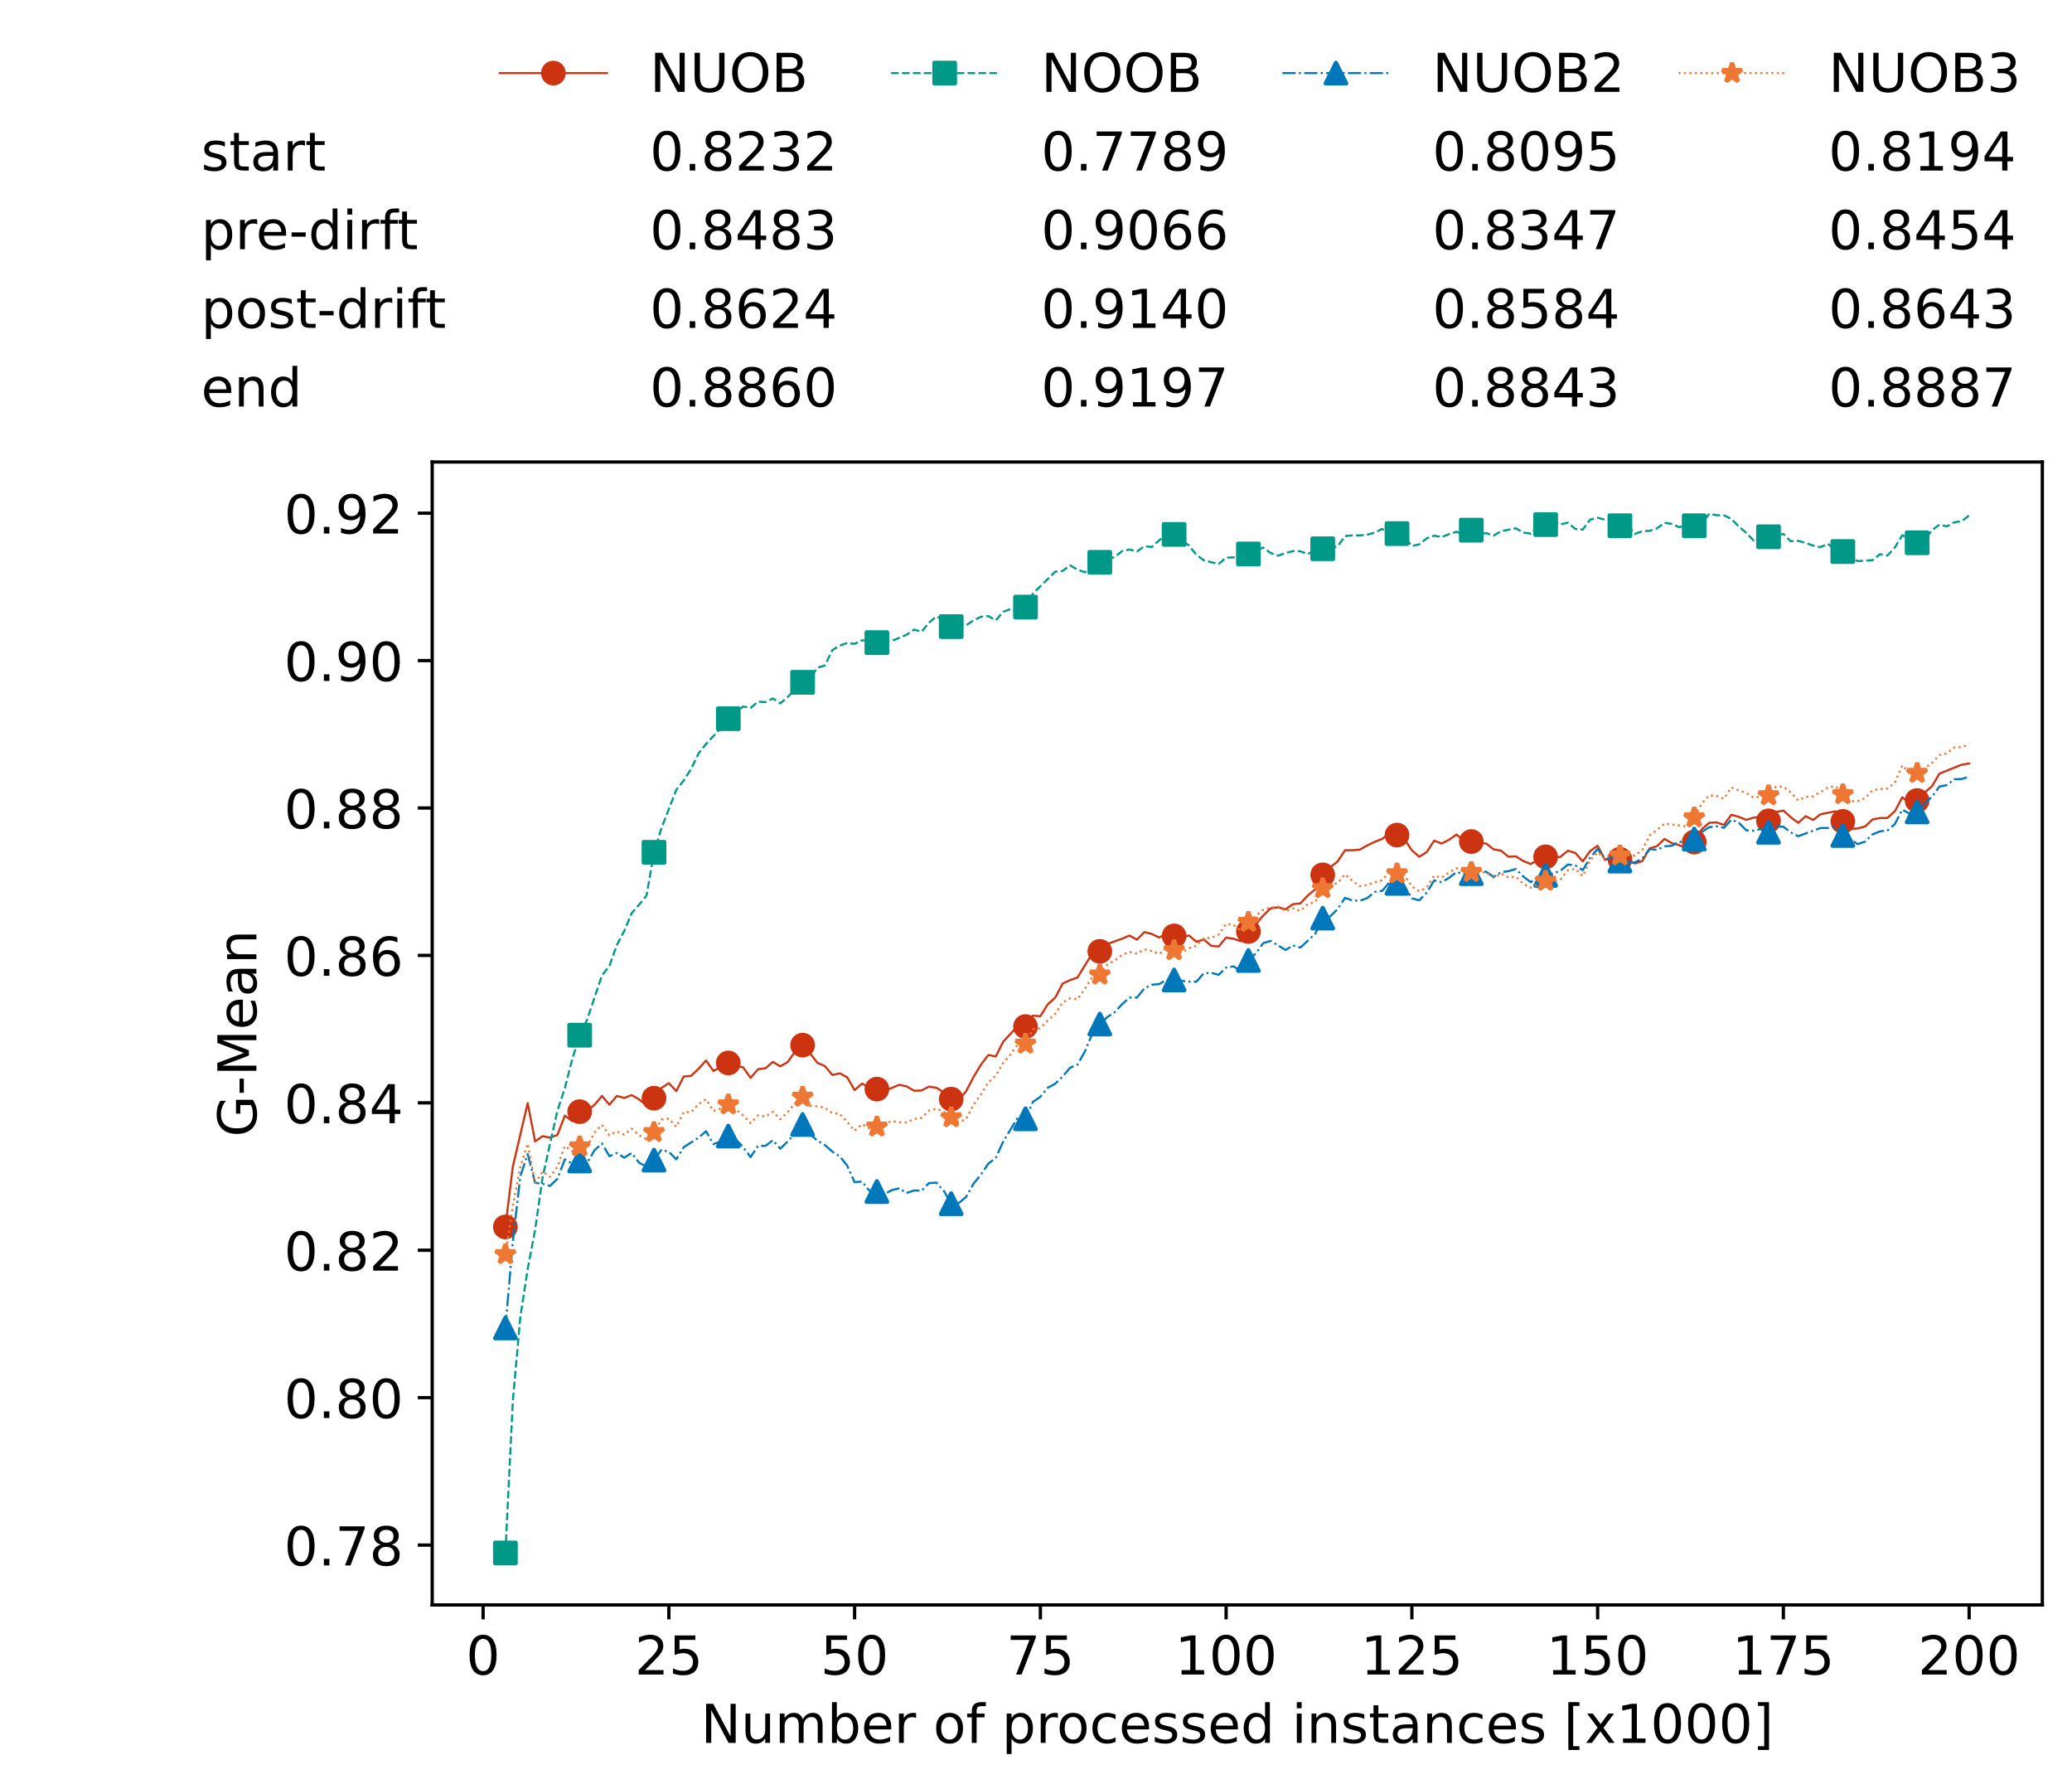 <?xml version="1.0" encoding="utf-8" standalone="no"?>
<!DOCTYPE svg PUBLIC "-//W3C//DTD SVG 1.1//EN"
  "http://www.w3.org/Graphics/SVG/1.1/DTD/svg11.dtd">
<!-- Created with matplotlib (https://matplotlib.org/) -->
<svg height="432.615pt" version="1.1" viewBox="0 0 502.65 432.615" width="502.65pt" xmlns="http://www.w3.org/2000/svg" xmlns:xlink="http://www.w3.org/1999/xlink">
 <defs>
  <style type="text/css">*{stroke-linecap:butt;stroke-linejoin:round;}</style>
 </defs>
 <g id="figure_1">
  <g id="patch_1">
   <path d="M 0 432.615 
L 502.65 432.615 
L 502.65 0 
L 0 0 
z
" style="fill:#ffffff;"/>
  </g>
  <g id="axes_1">
   <g id="patch_2">
    <path d="M 104.85 389.252 
L 495.45 389.252 
L 495.45 112.052 
L 104.85 112.052 
z
" style="fill:#ffffff;"/>
   </g>
   <g id="matplotlib.axis_1">
    <g id="xtick_1">
     <g id="line2d_1">
      <defs>
       <path d="M 0 0 
L 0 3.5 
" id="mb2370c8114" style="stroke:#000000;stroke-width:0.8;"/>
      </defs>
      <g>
       <use style="stroke:#000000;stroke-width:0.8;" x="117.197" xlink:href="#mb2370c8114" y="389.252"/>
      </g>
     </g>
     <g id="text_1">
      <!-- 0 -->
      <g transform="translate(113.061 406.13)scale(0.13 -0.13)">
       <defs>
        <path d="M 31.781 66.406 
Q 24.172 66.406 20.328 58.906 
Q 16.5 51.422 16.5 36.375 
Q 16.5 21.391 20.328 13.891 
Q 24.172 6.391 31.781 6.391 
Q 39.453 6.391 43.281 13.891 
Q 47.125 21.391 47.125 36.375 
Q 47.125 51.422 43.281 58.906 
Q 39.453 66.406 31.781 66.406 
z
M 31.781 74.219 
Q 44.047 74.219 50.516 64.516 
Q 56.984 54.828 56.984 36.375 
Q 56.984 17.969 50.516 8.266 
Q 44.047 -1.422 31.781 -1.422 
Q 19.531 -1.422 13.062 8.266 
Q 6.594 17.969 6.594 36.375 
Q 6.594 54.828 13.062 64.516 
Q 19.531 74.219 31.781 74.219 
z
" id="DejaVuSans-48"/>
       </defs>
       <use xlink:href="#DejaVuSans-48"/>
      </g>
     </g>
    </g>
    <g id="xtick_2">
     <g id="line2d_2">
      <g>
       <use style="stroke:#000000;stroke-width:0.8;" x="162.259" xlink:href="#mb2370c8114" y="389.252"/>
      </g>
     </g>
     <g id="text_2">
      <!-- 25 -->
      <g transform="translate(153.988 406.13)scale(0.13 -0.13)">
       <defs>
        <path d="M 19.188 8.297 
L 53.609 8.297 
L 53.609 0 
L 7.328 0 
L 7.328 8.297 
Q 12.938 14.109 22.625 23.891 
Q 32.328 33.688 34.812 36.531 
Q 39.547 41.844 41.422 45.531 
Q 43.312 49.219 43.312 52.781 
Q 43.312 58.594 39.234 62.25 
Q 35.156 65.922 28.609 65.922 
Q 23.969 65.922 18.812 64.312 
Q 13.672 62.703 7.812 59.422 
L 7.812 69.391 
Q 13.766 71.781 18.938 73 
Q 24.125 74.219 28.422 74.219 
Q 39.75 74.219 46.484 68.547 
Q 53.219 62.891 53.219 53.422 
Q 53.219 48.922 51.531 44.891 
Q 49.859 40.875 45.406 35.406 
Q 44.188 33.984 37.641 27.219 
Q 31.109 20.453 19.188 8.297 
z
" id="DejaVuSans-50"/>
        <path d="M 10.797 72.906 
L 49.516 72.906 
L 49.516 64.594 
L 19.828 64.594 
L 19.828 46.734 
Q 21.969 47.469 24.109 47.828 
Q 26.266 48.188 28.422 48.188 
Q 40.625 48.188 47.75 41.5 
Q 54.891 34.812 54.891 23.391 
Q 54.891 11.625 47.562 5.094 
Q 40.234 -1.422 26.906 -1.422 
Q 22.312 -1.422 17.547 -0.641 
Q 12.797 0.141 7.719 1.703 
L 7.719 11.625 
Q 12.109 9.234 16.797 8.062 
Q 21.484 6.891 26.703 6.891 
Q 35.156 6.891 40.078 11.328 
Q 45.016 15.766 45.016 23.391 
Q 45.016 31 40.078 35.438 
Q 35.156 39.891 26.703 39.891 
Q 22.75 39.891 18.812 39.016 
Q 14.891 38.141 10.797 36.281 
z
" id="DejaVuSans-53"/>
       </defs>
       <use xlink:href="#DejaVuSans-50"/>
       <use x="63.623" xlink:href="#DejaVuSans-53"/>
      </g>
     </g>
    </g>
    <g id="xtick_3">
     <g id="line2d_3">
      <g>
       <use style="stroke:#000000;stroke-width:0.8;" x="207.322" xlink:href="#mb2370c8114" y="389.252"/>
      </g>
     </g>
     <g id="text_3">
      <!-- 50 -->
      <g transform="translate(199.05 406.13)scale(0.13 -0.13)">
       <use xlink:href="#DejaVuSans-53"/>
       <use x="63.623" xlink:href="#DejaVuSans-48"/>
      </g>
     </g>
    </g>
    <g id="xtick_4">
     <g id="line2d_4">
      <g>
       <use style="stroke:#000000;stroke-width:0.8;" x="252.384" xlink:href="#mb2370c8114" y="389.252"/>
      </g>
     </g>
     <g id="text_4">
      <!-- 75 -->
      <g transform="translate(244.113 406.13)scale(0.13 -0.13)">
       <defs>
        <path d="M 8.203 72.906 
L 55.078 72.906 
L 55.078 68.703 
L 28.609 0 
L 18.312 0 
L 43.219 64.594 
L 8.203 64.594 
z
" id="DejaVuSans-55"/>
       </defs>
       <use xlink:href="#DejaVuSans-55"/>
       <use x="63.623" xlink:href="#DejaVuSans-53"/>
      </g>
     </g>
    </g>
    <g id="xtick_5">
     <g id="line2d_5">
      <g>
       <use style="stroke:#000000;stroke-width:0.8;" x="297.446" xlink:href="#mb2370c8114" y="389.252"/>
      </g>
     </g>
     <g id="text_5">
      <!-- 100 -->
      <g transform="translate(285.039 406.13)scale(0.13 -0.13)">
       <defs>
        <path d="M 12.406 8.297 
L 28.516 8.297 
L 28.516 63.922 
L 10.984 60.406 
L 10.984 69.391 
L 28.422 72.906 
L 38.281 72.906 
L 38.281 8.297 
L 54.391 8.297 
L 54.391 0 
L 12.406 0 
z
" id="DejaVuSans-49"/>
       </defs>
       <use xlink:href="#DejaVuSans-49"/>
       <use x="63.623" xlink:href="#DejaVuSans-48"/>
       <use x="127.246" xlink:href="#DejaVuSans-48"/>
      </g>
     </g>
    </g>
    <g id="xtick_6">
     <g id="line2d_6">
      <g>
       <use style="stroke:#000000;stroke-width:0.8;" x="342.509" xlink:href="#mb2370c8114" y="389.252"/>
      </g>
     </g>
     <g id="text_6">
      <!-- 125 -->
      <g transform="translate(330.102 406.13)scale(0.13 -0.13)">
       <use xlink:href="#DejaVuSans-49"/>
       <use x="63.623" xlink:href="#DejaVuSans-50"/>
       <use x="127.246" xlink:href="#DejaVuSans-53"/>
      </g>
     </g>
    </g>
    <g id="xtick_7">
     <g id="line2d_7">
      <g>
       <use style="stroke:#000000;stroke-width:0.8;" x="387.571" xlink:href="#mb2370c8114" y="389.252"/>
      </g>
     </g>
     <g id="text_7">
      <!-- 150 -->
      <g transform="translate(375.164 406.13)scale(0.13 -0.13)">
       <use xlink:href="#DejaVuSans-49"/>
       <use x="63.623" xlink:href="#DejaVuSans-53"/>
       <use x="127.246" xlink:href="#DejaVuSans-48"/>
      </g>
     </g>
    </g>
    <g id="xtick_8">
     <g id="line2d_8">
      <g>
       <use style="stroke:#000000;stroke-width:0.8;" x="432.633" xlink:href="#mb2370c8114" y="389.252"/>
      </g>
     </g>
     <g id="text_8">
      <!-- 175 -->
      <g transform="translate(420.226 406.13)scale(0.13 -0.13)">
       <use xlink:href="#DejaVuSans-49"/>
       <use x="63.623" xlink:href="#DejaVuSans-55"/>
       <use x="127.246" xlink:href="#DejaVuSans-53"/>
      </g>
     </g>
    </g>
    <g id="xtick_9">
     <g id="line2d_9">
      <g>
       <use style="stroke:#000000;stroke-width:0.8;" x="477.695" xlink:href="#mb2370c8114" y="389.252"/>
      </g>
     </g>
     <g id="text_9">
      <!-- 200 -->
      <g transform="translate(465.289 406.13)scale(0.13 -0.13)">
       <use xlink:href="#DejaVuSans-50"/>
       <use x="63.623" xlink:href="#DejaVuSans-48"/>
       <use x="127.246" xlink:href="#DejaVuSans-48"/>
      </g>
     </g>
    </g>
    <g id="text_10">
     <!-- Number of processed instances [x1000] -->
     <g transform="translate(170.025 422.711)scale(0.13 -0.13)">
      <defs>
       <path d="M 9.812 72.906 
L 23.094 72.906 
L 55.422 11.922 
L 55.422 72.906 
L 64.984 72.906 
L 64.984 0 
L 51.703 0 
L 19.391 60.984 
L 19.391 0 
L 9.812 0 
z
" id="DejaVuSans-78"/>
       <path d="M 8.5 21.578 
L 8.5 54.688 
L 17.484 54.688 
L 17.484 21.922 
Q 17.484 14.156 20.5 10.266 
Q 23.531 6.391 29.594 6.391 
Q 36.859 6.391 41.078 11.031 
Q 45.312 15.672 45.312 23.688 
L 45.312 54.688 
L 54.297 54.688 
L 54.297 0 
L 45.312 0 
L 45.312 8.406 
Q 42.047 3.422 37.719 1 
Q 33.406 -1.422 27.688 -1.422 
Q 18.266 -1.422 13.375 4.438 
Q 8.5 10.297 8.5 21.578 
z
M 31.109 56 
z
" id="DejaVuSans-117"/>
       <path d="M 52 44.188 
Q 55.375 50.25 60.062 53.125 
Q 64.75 56 71.094 56 
Q 79.641 56 84.281 50.016 
Q 88.922 44.047 88.922 33.016 
L 88.922 0 
L 79.891 0 
L 79.891 32.719 
Q 79.891 40.578 77.094 44.375 
Q 74.312 48.188 68.609 48.188 
Q 61.625 48.188 57.562 43.547 
Q 53.516 38.922 53.516 30.906 
L 53.516 0 
L 44.484 0 
L 44.484 32.719 
Q 44.484 40.625 41.703 44.406 
Q 38.922 48.188 33.109 48.188 
Q 26.219 48.188 22.156 43.531 
Q 18.109 38.875 18.109 30.906 
L 18.109 0 
L 9.078 0 
L 9.078 54.688 
L 18.109 54.688 
L 18.109 46.188 
Q 21.188 51.219 25.484 53.609 
Q 29.781 56 35.688 56 
Q 41.656 56 45.828 52.969 
Q 50 49.953 52 44.188 
z
" id="DejaVuSans-109"/>
       <path d="M 48.688 27.297 
Q 48.688 37.203 44.609 42.844 
Q 40.531 48.484 33.406 48.484 
Q 26.266 48.484 22.188 42.844 
Q 18.109 37.203 18.109 27.297 
Q 18.109 17.391 22.188 11.75 
Q 26.266 6.109 33.406 6.109 
Q 40.531 6.109 44.609 11.75 
Q 48.688 17.391 48.688 27.297 
z
M 18.109 46.391 
Q 20.953 51.266 25.266 53.625 
Q 29.594 56 35.594 56 
Q 45.562 56 51.781 48.094 
Q 58.016 40.188 58.016 27.297 
Q 58.016 14.406 51.781 6.484 
Q 45.562 -1.422 35.594 -1.422 
Q 29.594 -1.422 25.266 0.953 
Q 20.953 3.328 18.109 8.203 
L 18.109 0 
L 9.078 0 
L 9.078 75.984 
L 18.109 75.984 
z
" id="DejaVuSans-98"/>
       <path d="M 56.203 29.594 
L 56.203 25.203 
L 14.891 25.203 
Q 15.484 15.922 20.484 11.062 
Q 25.484 6.203 34.422 6.203 
Q 39.594 6.203 44.453 7.469 
Q 49.312 8.734 54.109 11.281 
L 54.109 2.781 
Q 49.266 0.734 44.188 -0.344 
Q 39.109 -1.422 33.891 -1.422 
Q 20.797 -1.422 13.156 6.188 
Q 5.516 13.812 5.516 26.812 
Q 5.516 40.234 12.766 48.109 
Q 20.016 56 32.328 56 
Q 43.359 56 49.781 48.891 
Q 56.203 41.797 56.203 29.594 
z
M 47.219 32.234 
Q 47.125 39.594 43.094 43.984 
Q 39.062 48.391 32.422 48.391 
Q 24.906 48.391 20.391 44.141 
Q 15.875 39.891 15.188 32.172 
z
" id="DejaVuSans-101"/>
       <path d="M 41.109 46.297 
Q 39.594 47.172 37.812 47.578 
Q 36.031 48 33.891 48 
Q 26.266 48 22.188 43.047 
Q 18.109 38.094 18.109 28.812 
L 18.109 0 
L 9.078 0 
L 9.078 54.688 
L 18.109 54.688 
L 18.109 46.188 
Q 20.953 51.172 25.484 53.578 
Q 30.031 56 36.531 56 
Q 37.453 56 38.578 55.875 
Q 39.703 55.766 41.062 55.516 
z
" id="DejaVuSans-114"/>
       <path id="DejaVuSans-32"/>
       <path d="M 30.609 48.391 
Q 23.391 48.391 19.188 42.75 
Q 14.984 37.109 14.984 27.297 
Q 14.984 17.484 19.156 11.844 
Q 23.344 6.203 30.609 6.203 
Q 37.797 6.203 41.984 11.859 
Q 46.188 17.531 46.188 27.297 
Q 46.188 37.016 41.984 42.703 
Q 37.797 48.391 30.609 48.391 
z
M 30.609 56 
Q 42.328 56 49.016 48.375 
Q 55.719 40.766 55.719 27.297 
Q 55.719 13.875 49.016 6.219 
Q 42.328 -1.422 30.609 -1.422 
Q 18.844 -1.422 12.172 6.219 
Q 5.516 13.875 5.516 27.297 
Q 5.516 40.766 12.172 48.375 
Q 18.844 56 30.609 56 
z
" id="DejaVuSans-111"/>
       <path d="M 37.109 75.984 
L 37.109 68.5 
L 28.516 68.5 
Q 23.688 68.5 21.797 66.547 
Q 19.922 64.594 19.922 59.516 
L 19.922 54.688 
L 34.719 54.688 
L 34.719 47.703 
L 19.922 47.703 
L 19.922 0 
L 10.891 0 
L 10.891 47.703 
L 2.297 47.703 
L 2.297 54.688 
L 10.891 54.688 
L 10.891 58.5 
Q 10.891 67.625 15.141 71.797 
Q 19.391 75.984 28.609 75.984 
z
" id="DejaVuSans-102"/>
       <path d="M 18.109 8.203 
L 18.109 -20.797 
L 9.078 -20.797 
L 9.078 54.688 
L 18.109 54.688 
L 18.109 46.391 
Q 20.953 51.266 25.266 53.625 
Q 29.594 56 35.594 56 
Q 45.562 56 51.781 48.094 
Q 58.016 40.188 58.016 27.297 
Q 58.016 14.406 51.781 6.484 
Q 45.562 -1.422 35.594 -1.422 
Q 29.594 -1.422 25.266 0.953 
Q 20.953 3.328 18.109 8.203 
z
M 48.688 27.297 
Q 48.688 37.203 44.609 42.844 
Q 40.531 48.484 33.406 48.484 
Q 26.266 48.484 22.188 42.844 
Q 18.109 37.203 18.109 27.297 
Q 18.109 17.391 22.188 11.75 
Q 26.266 6.109 33.406 6.109 
Q 40.531 6.109 44.609 11.75 
Q 48.688 17.391 48.688 27.297 
z
" id="DejaVuSans-112"/>
       <path d="M 48.781 52.594 
L 48.781 44.188 
Q 44.969 46.297 41.141 47.344 
Q 37.312 48.391 33.406 48.391 
Q 24.656 48.391 19.812 42.844 
Q 14.984 37.312 14.984 27.297 
Q 14.984 17.281 19.812 11.734 
Q 24.656 6.203 33.406 6.203 
Q 37.312 6.203 41.141 7.25 
Q 44.969 8.297 48.781 10.406 
L 48.781 2.094 
Q 45.016 0.344 40.984 -0.531 
Q 36.969 -1.422 32.422 -1.422 
Q 20.062 -1.422 12.781 6.344 
Q 5.516 14.109 5.516 27.297 
Q 5.516 40.672 12.859 48.328 
Q 20.219 56 33.016 56 
Q 37.156 56 41.109 55.141 
Q 45.062 54.297 48.781 52.594 
z
" id="DejaVuSans-99"/>
       <path d="M 44.281 53.078 
L 44.281 44.578 
Q 40.484 46.531 36.375 47.5 
Q 32.281 48.484 27.875 48.484 
Q 21.188 48.484 17.844 46.438 
Q 14.5 44.391 14.5 40.281 
Q 14.5 37.156 16.891 35.375 
Q 19.281 33.594 26.516 31.984 
L 29.594 31.297 
Q 39.156 29.25 43.188 25.516 
Q 47.219 21.781 47.219 15.094 
Q 47.219 7.469 41.188 3.016 
Q 35.156 -1.422 24.609 -1.422 
Q 20.219 -1.422 15.453 -0.562 
Q 10.688 0.297 5.422 2 
L 5.422 11.281 
Q 10.406 8.688 15.234 7.391 
Q 20.062 6.109 24.812 6.109 
Q 31.156 6.109 34.562 8.281 
Q 37.984 10.453 37.984 14.406 
Q 37.984 18.062 35.516 20.016 
Q 33.062 21.969 24.703 23.781 
L 21.578 24.516 
Q 13.234 26.266 9.516 29.906 
Q 5.812 33.547 5.812 39.891 
Q 5.812 47.609 11.281 51.797 
Q 16.75 56 26.812 56 
Q 31.781 56 36.172 55.266 
Q 40.578 54.547 44.281 53.078 
z
" id="DejaVuSans-115"/>
       <path d="M 45.406 46.391 
L 45.406 75.984 
L 54.391 75.984 
L 54.391 0 
L 45.406 0 
L 45.406 8.203 
Q 42.578 3.328 38.25 0.953 
Q 33.938 -1.422 27.875 -1.422 
Q 17.969 -1.422 11.734 6.484 
Q 5.516 14.406 5.516 27.297 
Q 5.516 40.188 11.734 48.094 
Q 17.969 56 27.875 56 
Q 33.938 56 38.25 53.625 
Q 42.578 51.266 45.406 46.391 
z
M 14.797 27.297 
Q 14.797 17.391 18.875 11.75 
Q 22.953 6.109 30.078 6.109 
Q 37.203 6.109 41.297 11.75 
Q 45.406 17.391 45.406 27.297 
Q 45.406 37.203 41.297 42.844 
Q 37.203 48.484 30.078 48.484 
Q 22.953 48.484 18.875 42.844 
Q 14.797 37.203 14.797 27.297 
z
" id="DejaVuSans-100"/>
       <path d="M 9.422 54.688 
L 18.406 54.688 
L 18.406 0 
L 9.422 0 
z
M 9.422 75.984 
L 18.406 75.984 
L 18.406 64.594 
L 9.422 64.594 
z
" id="DejaVuSans-105"/>
       <path d="M 54.891 33.016 
L 54.891 0 
L 45.906 0 
L 45.906 32.719 
Q 45.906 40.484 42.875 44.328 
Q 39.844 48.188 33.797 48.188 
Q 26.516 48.188 22.312 43.547 
Q 18.109 38.922 18.109 30.906 
L 18.109 0 
L 9.078 0 
L 9.078 54.688 
L 18.109 54.688 
L 18.109 46.188 
Q 21.344 51.125 25.703 53.562 
Q 30.078 56 35.797 56 
Q 45.219 56 50.047 50.172 
Q 54.891 44.344 54.891 33.016 
z
" id="DejaVuSans-110"/>
       <path d="M 18.312 70.219 
L 18.312 54.688 
L 36.812 54.688 
L 36.812 47.703 
L 18.312 47.703 
L 18.312 18.016 
Q 18.312 11.328 20.141 9.422 
Q 21.969 7.516 27.594 7.516 
L 36.812 7.516 
L 36.812 0 
L 27.594 0 
Q 17.188 0 13.234 3.875 
Q 9.281 7.766 9.281 18.016 
L 9.281 47.703 
L 2.688 47.703 
L 2.688 54.688 
L 9.281 54.688 
L 9.281 70.219 
z
" id="DejaVuSans-116"/>
       <path d="M 34.281 27.484 
Q 23.391 27.484 19.188 25 
Q 14.984 22.516 14.984 16.5 
Q 14.984 11.719 18.141 8.906 
Q 21.297 6.109 26.703 6.109 
Q 34.188 6.109 38.703 11.406 
Q 43.219 16.703 43.219 25.484 
L 43.219 27.484 
z
M 52.203 31.203 
L 52.203 0 
L 43.219 0 
L 43.219 8.297 
Q 40.141 3.328 35.547 0.953 
Q 30.953 -1.422 24.312 -1.422 
Q 15.922 -1.422 10.953 3.297 
Q 6 8.016 6 15.922 
Q 6 25.141 12.172 29.828 
Q 18.359 34.516 30.609 34.516 
L 43.219 34.516 
L 43.219 35.406 
Q 43.219 41.609 39.141 45 
Q 35.062 48.391 27.688 48.391 
Q 23 48.391 18.547 47.266 
Q 14.109 46.141 10.016 43.891 
L 10.016 52.203 
Q 14.938 54.109 19.578 55.047 
Q 24.219 56 28.609 56 
Q 40.484 56 46.344 49.844 
Q 52.203 43.703 52.203 31.203 
z
" id="DejaVuSans-97"/>
       <path d="M 8.594 75.984 
L 29.297 75.984 
L 29.297 69 
L 17.578 69 
L 17.578 -6.203 
L 29.297 -6.203 
L 29.297 -13.188 
L 8.594 -13.188 
z
" id="DejaVuSans-91"/>
       <path d="M 54.891 54.688 
L 35.109 28.078 
L 55.906 0 
L 45.312 0 
L 29.391 21.484 
L 13.484 0 
L 2.875 0 
L 24.125 28.609 
L 4.688 54.688 
L 15.281 54.688 
L 29.781 35.203 
L 44.281 54.688 
z
" id="DejaVuSans-120"/>
       <path d="M 30.422 75.984 
L 30.422 -13.188 
L 9.719 -13.188 
L 9.719 -6.203 
L 21.391 -6.203 
L 21.391 69 
L 9.719 69 
L 9.719 75.984 
z
" id="DejaVuSans-93"/>
      </defs>
      <use xlink:href="#DejaVuSans-78"/>
      <use x="74.805" xlink:href="#DejaVuSans-117"/>
      <use x="138.184" xlink:href="#DejaVuSans-109"/>
      <use x="235.596" xlink:href="#DejaVuSans-98"/>
      <use x="299.072" xlink:href="#DejaVuSans-101"/>
      <use x="360.596" xlink:href="#DejaVuSans-114"/>
      <use x="401.709" xlink:href="#DejaVuSans-32"/>
      <use x="433.496" xlink:href="#DejaVuSans-111"/>
      <use x="494.678" xlink:href="#DejaVuSans-102"/>
      <use x="529.883" xlink:href="#DejaVuSans-32"/>
      <use x="561.67" xlink:href="#DejaVuSans-112"/>
      <use x="625.146" xlink:href="#DejaVuSans-114"/>
      <use x="664.01" xlink:href="#DejaVuSans-111"/>
      <use x="725.191" xlink:href="#DejaVuSans-99"/>
      <use x="780.172" xlink:href="#DejaVuSans-101"/>
      <use x="841.695" xlink:href="#DejaVuSans-115"/>
      <use x="893.795" xlink:href="#DejaVuSans-115"/>
      <use x="945.895" xlink:href="#DejaVuSans-101"/>
      <use x="1007.418" xlink:href="#DejaVuSans-100"/>
      <use x="1070.895" xlink:href="#DejaVuSans-32"/>
      <use x="1102.682" xlink:href="#DejaVuSans-105"/>
      <use x="1130.465" xlink:href="#DejaVuSans-110"/>
      <use x="1193.844" xlink:href="#DejaVuSans-115"/>
      <use x="1245.943" xlink:href="#DejaVuSans-116"/>
      <use x="1285.152" xlink:href="#DejaVuSans-97"/>
      <use x="1346.432" xlink:href="#DejaVuSans-110"/>
      <use x="1409.811" xlink:href="#DejaVuSans-99"/>
      <use x="1464.791" xlink:href="#DejaVuSans-101"/>
      <use x="1526.314" xlink:href="#DejaVuSans-115"/>
      <use x="1578.414" xlink:href="#DejaVuSans-32"/>
      <use x="1610.201" xlink:href="#DejaVuSans-91"/>
      <use x="1649.215" xlink:href="#DejaVuSans-120"/>
      <use x="1708.395" xlink:href="#DejaVuSans-49"/>
      <use x="1772.018" xlink:href="#DejaVuSans-48"/>
      <use x="1835.641" xlink:href="#DejaVuSans-48"/>
      <use x="1899.264" xlink:href="#DejaVuSans-48"/>
      <use x="1962.887" xlink:href="#DejaVuSans-93"/>
     </g>
    </g>
   </g>
   <g id="matplotlib.axis_2">
    <g id="ytick_1">
     <g id="line2d_10">
      <defs>
       <path d="M 0 0 
L -3.5 0 
" id="m306451e6b4" style="stroke:#000000;stroke-width:0.8;"/>
      </defs>
      <g>
       <use style="stroke:#000000;stroke-width:0.8;" x="104.85" xlink:href="#m306451e6b4" y="374.732"/>
      </g>
     </g>
     <g id="text_11">
      <!-- 0.78 -->
      <g transform="translate(68.905 379.671)scale(0.13 -0.13)">
       <defs>
        <path d="M 10.688 12.406 
L 21 12.406 
L 21 0 
L 10.688 0 
z
" id="DejaVuSans-46"/>
        <path d="M 31.781 34.625 
Q 24.75 34.625 20.719 30.859 
Q 16.703 27.094 16.703 20.516 
Q 16.703 13.922 20.719 10.156 
Q 24.75 6.391 31.781 6.391 
Q 38.812 6.391 42.859 10.172 
Q 46.922 13.969 46.922 20.516 
Q 46.922 27.094 42.891 30.859 
Q 38.875 34.625 31.781 34.625 
z
M 21.922 38.812 
Q 15.578 40.375 12.031 44.719 
Q 8.5 49.078 8.5 55.328 
Q 8.5 64.062 14.719 69.141 
Q 20.953 74.219 31.781 74.219 
Q 42.672 74.219 48.875 69.141 
Q 55.078 64.062 55.078 55.328 
Q 55.078 49.078 51.531 44.719 
Q 48 40.375 41.703 38.812 
Q 48.828 37.156 52.797 32.312 
Q 56.781 27.484 56.781 20.516 
Q 56.781 9.906 50.312 4.234 
Q 43.844 -1.422 31.781 -1.422 
Q 19.734 -1.422 13.25 4.234 
Q 6.781 9.906 6.781 20.516 
Q 6.781 27.484 10.781 32.312 
Q 14.797 37.156 21.922 38.812 
z
M 18.312 54.391 
Q 18.312 48.734 21.844 45.562 
Q 25.391 42.391 31.781 42.391 
Q 38.141 42.391 41.719 45.562 
Q 45.312 48.734 45.312 54.391 
Q 45.312 60.062 41.719 63.234 
Q 38.141 66.406 31.781 66.406 
Q 25.391 66.406 21.844 63.234 
Q 18.312 60.062 18.312 54.391 
z
" id="DejaVuSans-56"/>
       </defs>
       <use xlink:href="#DejaVuSans-48"/>
       <use x="63.623" xlink:href="#DejaVuSans-46"/>
       <use x="95.41" xlink:href="#DejaVuSans-55"/>
       <use x="159.033" xlink:href="#DejaVuSans-56"/>
      </g>
     </g>
    </g>
    <g id="ytick_2">
     <g id="line2d_11">
      <g>
       <use style="stroke:#000000;stroke-width:0.8;" x="104.85" xlink:href="#m306451e6b4" y="338.979"/>
      </g>
     </g>
     <g id="text_12">
      <!-- 0.80 -->
      <g transform="translate(68.905 343.918)scale(0.13 -0.13)">
       <use xlink:href="#DejaVuSans-48"/>
       <use x="63.623" xlink:href="#DejaVuSans-46"/>
       <use x="95.41" xlink:href="#DejaVuSans-56"/>
       <use x="159.033" xlink:href="#DejaVuSans-48"/>
      </g>
     </g>
    </g>
    <g id="ytick_3">
     <g id="line2d_12">
      <g>
       <use style="stroke:#000000;stroke-width:0.8;" x="104.85" xlink:href="#m306451e6b4" y="303.227"/>
      </g>
     </g>
     <g id="text_13">
      <!-- 0.82 -->
      <g transform="translate(68.905 308.166)scale(0.13 -0.13)">
       <use xlink:href="#DejaVuSans-48"/>
       <use x="63.623" xlink:href="#DejaVuSans-46"/>
       <use x="95.41" xlink:href="#DejaVuSans-56"/>
       <use x="159.033" xlink:href="#DejaVuSans-50"/>
      </g>
     </g>
    </g>
    <g id="ytick_4">
     <g id="line2d_13">
      <g>
       <use style="stroke:#000000;stroke-width:0.8;" x="104.85" xlink:href="#m306451e6b4" y="267.474"/>
      </g>
     </g>
     <g id="text_14">
      <!-- 0.84 -->
      <g transform="translate(68.905 272.413)scale(0.13 -0.13)">
       <defs>
        <path d="M 37.797 64.312 
L 12.891 25.391 
L 37.797 25.391 
z
M 35.203 72.906 
L 47.609 72.906 
L 47.609 25.391 
L 58.016 25.391 
L 58.016 17.188 
L 47.609 17.188 
L 47.609 0 
L 37.797 0 
L 37.797 17.188 
L 4.891 17.188 
L 4.891 26.703 
z
" id="DejaVuSans-52"/>
       </defs>
       <use xlink:href="#DejaVuSans-48"/>
       <use x="63.623" xlink:href="#DejaVuSans-46"/>
       <use x="95.41" xlink:href="#DejaVuSans-56"/>
       <use x="159.033" xlink:href="#DejaVuSans-52"/>
      </g>
     </g>
    </g>
    <g id="ytick_5">
     <g id="line2d_14">
      <g>
       <use style="stroke:#000000;stroke-width:0.8;" x="104.85" xlink:href="#m306451e6b4" y="231.722"/>
      </g>
     </g>
     <g id="text_15">
      <!-- 0.86 -->
      <g transform="translate(68.905 236.661)scale(0.13 -0.13)">
       <defs>
        <path d="M 33.016 40.375 
Q 26.375 40.375 22.484 35.828 
Q 18.609 31.297 18.609 23.391 
Q 18.609 15.531 22.484 10.953 
Q 26.375 6.391 33.016 6.391 
Q 39.656 6.391 43.531 10.953 
Q 47.406 15.531 47.406 23.391 
Q 47.406 31.297 43.531 35.828 
Q 39.656 40.375 33.016 40.375 
z
M 52.594 71.297 
L 52.594 62.312 
Q 48.875 64.062 45.094 64.984 
Q 41.312 65.922 37.594 65.922 
Q 27.828 65.922 22.672 59.328 
Q 17.531 52.734 16.797 39.406 
Q 19.672 43.656 24.016 45.922 
Q 28.375 48.188 33.594 48.188 
Q 44.578 48.188 50.953 41.516 
Q 57.328 34.859 57.328 23.391 
Q 57.328 12.156 50.688 5.359 
Q 44.047 -1.422 33.016 -1.422 
Q 20.359 -1.422 13.672 8.266 
Q 6.984 17.969 6.984 36.375 
Q 6.984 53.656 15.188 63.938 
Q 23.391 74.219 37.203 74.219 
Q 40.922 74.219 44.703 73.484 
Q 48.484 72.75 52.594 71.297 
z
" id="DejaVuSans-54"/>
       </defs>
       <use xlink:href="#DejaVuSans-48"/>
       <use x="63.623" xlink:href="#DejaVuSans-46"/>
       <use x="95.41" xlink:href="#DejaVuSans-56"/>
       <use x="159.033" xlink:href="#DejaVuSans-54"/>
      </g>
     </g>
    </g>
    <g id="ytick_6">
     <g id="line2d_15">
      <g>
       <use style="stroke:#000000;stroke-width:0.8;" x="104.85" xlink:href="#m306451e6b4" y="195.969"/>
      </g>
     </g>
     <g id="text_16">
      <!-- 0.88 -->
      <g transform="translate(68.905 200.908)scale(0.13 -0.13)">
       <use xlink:href="#DejaVuSans-48"/>
       <use x="63.623" xlink:href="#DejaVuSans-46"/>
       <use x="95.41" xlink:href="#DejaVuSans-56"/>
       <use x="159.033" xlink:href="#DejaVuSans-56"/>
      </g>
     </g>
    </g>
    <g id="ytick_7">
     <g id="line2d_16">
      <g>
       <use style="stroke:#000000;stroke-width:0.8;" x="104.85" xlink:href="#m306451e6b4" y="160.217"/>
      </g>
     </g>
     <g id="text_17">
      <!-- 0.90 -->
      <g transform="translate(68.905 165.156)scale(0.13 -0.13)">
       <defs>
        <path d="M 10.984 1.516 
L 10.984 10.5 
Q 14.703 8.734 18.5 7.812 
Q 22.312 6.891 25.984 6.891 
Q 35.75 6.891 40.891 13.453 
Q 46.047 20.016 46.781 33.406 
Q 43.953 29.203 39.594 26.953 
Q 35.25 24.703 29.984 24.703 
Q 19.047 24.703 12.672 31.312 
Q 6.297 37.938 6.297 49.422 
Q 6.297 60.641 12.938 67.422 
Q 19.578 74.219 30.609 74.219 
Q 43.266 74.219 49.922 64.516 
Q 56.594 54.828 56.594 36.375 
Q 56.594 19.141 48.406 8.859 
Q 40.234 -1.422 26.422 -1.422 
Q 22.703 -1.422 18.891 -0.688 
Q 15.094 0.047 10.984 1.516 
z
M 30.609 32.422 
Q 37.25 32.422 41.125 36.953 
Q 45.016 41.5 45.016 49.422 
Q 45.016 57.281 41.125 61.844 
Q 37.25 66.406 30.609 66.406 
Q 23.969 66.406 20.094 61.844 
Q 16.219 57.281 16.219 49.422 
Q 16.219 41.5 20.094 36.953 
Q 23.969 32.422 30.609 32.422 
z
" id="DejaVuSans-57"/>
       </defs>
       <use xlink:href="#DejaVuSans-48"/>
       <use x="63.623" xlink:href="#DejaVuSans-46"/>
       <use x="95.41" xlink:href="#DejaVuSans-57"/>
       <use x="159.033" xlink:href="#DejaVuSans-48"/>
      </g>
     </g>
    </g>
    <g id="ytick_8">
     <g id="line2d_17">
      <g>
       <use style="stroke:#000000;stroke-width:0.8;" x="104.85" xlink:href="#m306451e6b4" y="124.464"/>
      </g>
     </g>
     <g id="text_18">
      <!-- 0.92 -->
      <g transform="translate(68.905 129.403)scale(0.13 -0.13)">
       <use xlink:href="#DejaVuSans-48"/>
       <use x="63.623" xlink:href="#DejaVuSans-46"/>
       <use x="95.41" xlink:href="#DejaVuSans-57"/>
       <use x="159.033" xlink:href="#DejaVuSans-50"/>
      </g>
     </g>
    </g>
    <g id="text_19">
     <!-- G-Mean -->
     <g transform="translate(62.201 275.744)rotate(-90)scale(0.13 -0.13)">
      <defs>
       <path d="M 59.516 10.406 
L 59.516 29.984 
L 43.406 29.984 
L 43.406 38.094 
L 69.281 38.094 
L 69.281 6.781 
Q 63.578 2.734 56.688 0.656 
Q 49.812 -1.422 42 -1.422 
Q 24.906 -1.422 15.25 8.562 
Q 5.609 18.562 5.609 36.375 
Q 5.609 54.25 15.25 64.234 
Q 24.906 74.219 42 74.219 
Q 49.125 74.219 55.547 72.453 
Q 61.969 70.703 67.391 67.281 
L 67.391 56.781 
Q 61.922 61.422 55.766 63.766 
Q 49.609 66.109 42.828 66.109 
Q 29.438 66.109 22.719 58.641 
Q 16.016 51.172 16.016 36.375 
Q 16.016 21.625 22.719 14.156 
Q 29.438 6.688 42.828 6.688 
Q 48.047 6.688 52.141 7.594 
Q 56.25 8.5 59.516 10.406 
z
" id="DejaVuSans-71"/>
       <path d="M 4.891 31.391 
L 31.203 31.391 
L 31.203 23.391 
L 4.891 23.391 
z
" id="DejaVuSans-45"/>
       <path d="M 9.812 72.906 
L 24.516 72.906 
L 43.109 23.297 
L 61.812 72.906 
L 76.516 72.906 
L 76.516 0 
L 66.891 0 
L 66.891 64.016 
L 48.094 14.016 
L 38.188 14.016 
L 19.391 64.016 
L 19.391 0 
L 9.812 0 
z
" id="DejaVuSans-77"/>
      </defs>
      <use xlink:href="#DejaVuSans-71"/>
      <use x="77.49" xlink:href="#DejaVuSans-45"/>
      <use x="113.574" xlink:href="#DejaVuSans-77"/>
      <use x="199.854" xlink:href="#DejaVuSans-101"/>
      <use x="261.377" xlink:href="#DejaVuSans-97"/>
      <use x="322.656" xlink:href="#DejaVuSans-110"/>
     </g>
    </g>
   </g>
   <g id="line2d_18"/>
   <g id="line2d_19"/>
   <g id="line2d_20"/>
   <g id="line2d_21"/>
   <g id="line2d_22"/>
   <g id="line2d_23">
    <path clip-path="url(#p50360aa64e)" d="M 122.605 297.571 
L 124.407 282.963 
L 128.012 267.534 
L 129.815 276.831 
L 131.617 275.563 
L 133.419 275.907 
L 135.222 275.263 
L 137.024 270.582 
L 138.827 271.912 
L 140.629 269.613 
L 142.432 269.427 
L 144.234 267.943 
L 146.037 265.811 
L 147.839 267.928 
L 149.642 265.797 
L 151.444 266.297 
L 153.247 265.591 
L 155.049 266.653 
L 156.852 268.086 
L 158.654 266.352 
L 160.457 263.891 
L 162.259 262.708 
L 164.062 264.625 
L 165.864 261.091 
L 167.667 260.926 
L 169.469 259.199 
L 171.272 257.202 
L 173.074 259.749 
L 176.679 257.805 
L 178.482 258.5 
L 180.284 258.863 
L 182.087 261.421 
L 183.889 259.319 
L 185.692 259.098 
L 187.494 257.54 
L 189.297 258.623 
L 191.099 257.574 
L 192.902 255.041 
L 194.704 253.478 
L 196.507 255.435 
L 198.309 257.792 
L 200.112 258.562 
L 201.914 260.716 
L 203.717 260.316 
L 205.519 261.28 
L 207.322 264.391 
L 209.124 262.803 
L 210.927 263.805 
L 212.729 264.146 
L 214.532 264.629 
L 218.137 263.096 
L 219.939 263.484 
L 221.742 264.537 
L 223.544 264.482 
L 225.347 263.547 
L 227.149 263.817 
L 228.952 264.938 
L 230.754 266.575 
L 232.557 266.838 
L 234.359 264.677 
L 236.162 261.226 
L 237.964 258.239 
L 239.767 255.862 
L 241.569 256.234 
L 243.372 252.645 
L 246.976 248.752 
L 248.779 248.98 
L 250.581 246.348 
L 252.384 246.454 
L 254.186 243.574 
L 255.989 241.958 
L 257.791 238.546 
L 259.594 237.716 
L 261.396 237.075 
L 265.001 231.176 
L 266.804 230.737 
L 268.606 228.976 
L 272.211 227.659 
L 274.014 226.898 
L 275.816 227.897 
L 277.619 226.062 
L 279.421 226.522 
L 281.224 227.396 
L 283.026 226.317 
L 284.829 226.991 
L 286.631 227.402 
L 288.434 226.886 
L 290.236 228.404 
L 292.039 227.851 
L 293.841 229.41 
L 295.644 229.542 
L 297.446 227.405 
L 299.249 227.678 
L 301.051 228.284 
L 302.854 225.919 
L 304.656 224.176 
L 306.459 222.03 
L 308.261 220.306 
L 310.064 220.055 
L 311.866 220.539 
L 313.669 219.291 
L 315.471 219.105 
L 317.274 217.18 
L 319.076 215.686 
L 320.879 212.181 
L 322.681 210.34 
L 324.484 208.955 
L 326.286 206.219 
L 328.089 206.213 
L 329.891 206.066 
L 331.694 205.035 
L 333.496 204.181 
L 335.299 203.468 
L 337.101 202.058 
L 338.904 202.533 
L 340.706 203.523 
L 342.509 206.234 
L 344.311 207.804 
L 346.114 206.661 
L 347.916 203.886 
L 349.719 204.577 
L 351.521 203.674 
L 353.324 202.398 
L 355.126 203.912 
L 356.928 204.106 
L 358.731 204.481 
L 360.533 204.579 
L 362.336 205.987 
L 364.138 206.306 
L 365.941 207.782 
L 367.743 207.702 
L 369.546 208.83 
L 371.348 209.554 
L 373.151 208.501 
L 374.953 207.816 
L 376.756 208.063 
L 378.558 207.807 
L 380.361 206.323 
L 382.163 206.87 
L 383.966 208.911 
L 385.768 206.39 
L 387.571 205.13 
L 389.373 208.546 
L 391.176 208.176 
L 394.781 208.687 
L 396.583 209.418 
L 398.386 208.87 
L 400.188 205.767 
L 401.991 205.212 
L 403.793 203.47 
L 405.596 204.505 
L 407.398 204.995 
L 409.201 205.861 
L 411.003 204.226 
L 412.806 201.156 
L 414.608 199.575 
L 416.411 199.46 
L 418.213 200.07 
L 420.016 197.609 
L 421.818 198.105 
L 423.621 198.847 
L 425.423 198.306 
L 427.226 198.004 
L 429.028 199.089 
L 430.831 196.955 
L 432.633 196.581 
L 434.436 198.22 
L 436.238 199.574 
L 438.041 197.943 
L 439.843 198.872 
L 441.646 197.491 
L 445.251 196.765 
L 447.053 199.215 
L 448.856 201.034 
L 450.658 200.94 
L 452.461 200.439 
L 454.263 198.725 
L 456.066 198.411 
L 457.868 198.374 
L 459.671 196.766 
L 461.473 193.369 
L 463.276 194.73 
L 465.078 194.155 
L 466.881 192.238 
L 468.683 190.688 
L 470.485 187.638 
L 474.09 186.179 
L 475.893 185.467 
L 477.695 185.175 
L 477.695 185.175 
" style="fill:none;stroke:#cc3311;stroke-linecap:square;stroke-width:0.5;"/>
    <defs>
     <path d="M 0 2.5 
C 0.663 2.5 1.299 2.237 1.768 1.768 
C 2.237 1.299 2.5 0.663 2.5 0 
C 2.5 -0.663 2.237 -1.299 1.768 -1.768 
C 1.299 -2.237 0.663 -2.5 0 -2.5 
C -0.663 -2.5 -1.299 -2.237 -1.768 -1.768 
C -2.237 -1.299 -2.5 -0.663 -2.5 0 
C -2.5 0.663 -2.237 1.299 -1.768 1.768 
C -1.299 2.237 -0.663 2.5 0 2.5 
z
" id="m6166f42f83" style="stroke:#cc3311;"/>
    </defs>
    <g clip-path="url(#p50360aa64e)">
     <use style="fill:#cc3311;stroke:#cc3311;" x="122.605" xlink:href="#m6166f42f83" y="297.571"/>
     <use style="fill:#cc3311;stroke:#cc3311;" x="140.629" xlink:href="#m6166f42f83" y="269.613"/>
     <use style="fill:#cc3311;stroke:#cc3311;" x="158.654" xlink:href="#m6166f42f83" y="266.352"/>
     <use style="fill:#cc3311;stroke:#cc3311;" x="176.679" xlink:href="#m6166f42f83" y="257.805"/>
     <use style="fill:#cc3311;stroke:#cc3311;" x="194.704" xlink:href="#m6166f42f83" y="253.478"/>
     <use style="fill:#cc3311;stroke:#cc3311;" x="212.729" xlink:href="#m6166f42f83" y="264.146"/>
     <use style="fill:#cc3311;stroke:#cc3311;" x="230.754" xlink:href="#m6166f42f83" y="266.575"/>
     <use style="fill:#cc3311;stroke:#cc3311;" x="248.779" xlink:href="#m6166f42f83" y="248.98"/>
     <use style="fill:#cc3311;stroke:#cc3311;" x="266.804" xlink:href="#m6166f42f83" y="230.737"/>
     <use style="fill:#cc3311;stroke:#cc3311;" x="284.829" xlink:href="#m6166f42f83" y="226.991"/>
     <use style="fill:#cc3311;stroke:#cc3311;" x="302.854" xlink:href="#m6166f42f83" y="225.919"/>
     <use style="fill:#cc3311;stroke:#cc3311;" x="320.879" xlink:href="#m6166f42f83" y="212.181"/>
     <use style="fill:#cc3311;stroke:#cc3311;" x="338.904" xlink:href="#m6166f42f83" y="202.533"/>
     <use style="fill:#cc3311;stroke:#cc3311;" x="356.928" xlink:href="#m6166f42f83" y="204.106"/>
     <use style="fill:#cc3311;stroke:#cc3311;" x="374.953" xlink:href="#m6166f42f83" y="207.816"/>
     <use style="fill:#cc3311;stroke:#cc3311;" x="392.978" xlink:href="#m6166f42f83" y="208.406"/>
     <use style="fill:#cc3311;stroke:#cc3311;" x="411.003" xlink:href="#m6166f42f83" y="204.226"/>
     <use style="fill:#cc3311;stroke:#cc3311;" x="429.028" xlink:href="#m6166f42f83" y="199.089"/>
     <use style="fill:#cc3311;stroke:#cc3311;" x="447.053" xlink:href="#m6166f42f83" y="199.215"/>
     <use style="fill:#cc3311;stroke:#cc3311;" x="465.078" xlink:href="#m6166f42f83" y="194.155"/>
    </g>
   </g>
   <g id="line2d_24"/>
   <g id="line2d_25"/>
   <g id="line2d_26"/>
   <g id="line2d_27"/>
   <g id="line2d_28">
    <path clip-path="url(#p50360aa64e)" d="M 122.605 376.652 
L 124.407 339.816 
L 126.21 319.56 
L 128.012 307.806 
L 129.815 298.274 
L 131.617 285.593 
L 135.222 269.385 
L 137.024 263.909 
L 138.827 256.895 
L 140.629 251.073 
L 142.432 247.266 
L 146.037 236.559 
L 147.839 234.266 
L 149.642 229.206 
L 151.444 225.785 
L 153.247 221.46 
L 155.049 219.427 
L 156.852 217.17 
L 158.654 206.711 
L 160.457 200.87 
L 164.062 191.556 
L 165.864 189.299 
L 167.667 186.467 
L 169.469 182.715 
L 171.272 180.448 
L 174.877 176.581 
L 176.679 174.313 
L 178.482 172.906 
L 180.284 171.338 
L 182.087 171.707 
L 183.889 170.167 
L 185.692 170.289 
L 187.494 169.396 
L 189.297 170.597 
L 191.099 169.054 
L 192.902 167.128 
L 194.704 165.482 
L 196.507 164.387 
L 198.309 161.971 
L 200.112 161.378 
L 201.914 157.694 
L 203.717 156.568 
L 205.519 155.94 
L 207.322 156.16 
L 209.124 155.28 
L 210.927 155.441 
L 212.729 155.864 
L 214.532 155.476 
L 216.334 155.445 
L 219.939 153.949 
L 221.742 152.692 
L 223.544 153.254 
L 225.347 151.035 
L 227.149 149.508 
L 228.952 150.483 
L 230.754 151.972 
L 232.557 151.466 
L 234.359 151.651 
L 236.162 150.475 
L 237.964 149.587 
L 239.767 149.419 
L 241.569 150.463 
L 243.372 148.376 
L 245.174 147.713 
L 246.976 148.232 
L 248.779 147.241 
L 250.581 143.969 
L 255.989 138.648 
L 257.791 138.469 
L 259.594 137.116 
L 261.396 138.171 
L 263.199 138.81 
L 265.001 136.636 
L 266.804 136.379 
L 268.606 135.621 
L 270.409 135.123 
L 272.211 133.655 
L 274.014 133.273 
L 275.816 133.756 
L 277.619 132.465 
L 279.421 132.664 
L 281.224 131.038 
L 283.026 129.735 
L 284.829 129.612 
L 288.434 132.327 
L 290.236 134.563 
L 292.039 135.892 
L 295.644 136.803 
L 297.446 135.235 
L 299.249 135.189 
L 301.051 135.54 
L 302.854 134.358 
L 306.459 132.802 
L 308.261 134.13 
L 310.064 134.762 
L 311.866 134.128 
L 313.669 133.661 
L 315.471 133.714 
L 317.274 134.378 
L 319.076 133.318 
L 322.681 132.924 
L 324.484 132.521 
L 326.286 130.019 
L 328.089 129.847 
L 329.891 129.853 
L 331.694 129.677 
L 333.496 129.195 
L 335.299 128.264 
L 337.101 129.81 
L 338.904 129.416 
L 340.706 130.326 
L 342.509 132.415 
L 344.311 132.021 
L 346.114 130.563 
L 347.916 129.913 
L 349.719 130.273 
L 351.521 129.55 
L 353.324 128.958 
L 355.126 129.649 
L 356.928 128.58 
L 358.731 129.534 
L 360.533 129.306 
L 362.336 129.909 
L 364.138 128.832 
L 367.743 128.141 
L 369.546 129.159 
L 371.348 129.429 
L 373.151 127.442 
L 374.953 127.227 
L 376.756 126.154 
L 378.558 127.165 
L 380.361 126.771 
L 382.163 128.303 
L 383.966 128.432 
L 385.768 126.008 
L 387.571 125.575 
L 389.373 126.041 
L 391.176 126.223 
L 392.978 127.504 
L 394.781 127.348 
L 396.583 129.501 
L 398.386 128.827 
L 400.188 128.746 
L 401.991 128.123 
L 403.793 126.79 
L 405.596 127.077 
L 407.398 127.877 
L 409.201 127.262 
L 411.003 127.512 
L 412.806 127.151 
L 414.608 124.652 
L 416.411 124.944 
L 418.213 124.979 
L 420.016 125.865 
L 421.818 127.694 
L 423.621 129.237 
L 425.423 131.091 
L 427.226 131.146 
L 429.028 130.188 
L 432.633 129.503 
L 434.436 131.285 
L 436.238 131.179 
L 438.041 131.68 
L 439.843 132.327 
L 441.646 132.699 
L 443.448 131.876 
L 445.251 133.412 
L 447.053 133.774 
L 448.856 135.183 
L 450.658 136.086 
L 454.263 135.845 
L 456.066 134.415 
L 457.868 134.746 
L 459.671 132.789 
L 461.473 129.786 
L 463.276 130.963 
L 465.078 131.644 
L 466.881 131.006 
L 468.683 128.583 
L 470.485 127.26 
L 472.288 127.675 
L 474.09 126.677 
L 475.893 126.41 
L 477.695 125.015 
L 477.695 125.015 
" style="fill:none;stroke:#009988;stroke-dasharray:1.85,0.8;stroke-dashoffset:0;stroke-width:0.5;"/>
    <defs>
     <path d="M -2.5 2.5 
L 2.5 2.5 
L 2.5 -2.5 
L -2.5 -2.5 
z
" id="m07eb2f868b" style="stroke:#009988;stroke-linejoin:miter;"/>
    </defs>
    <g clip-path="url(#p50360aa64e)">
     <use style="fill:#009988;stroke:#009988;stroke-linejoin:miter;" x="122.605" xlink:href="#m07eb2f868b" y="376.652"/>
     <use style="fill:#009988;stroke:#009988;stroke-linejoin:miter;" x="140.629" xlink:href="#m07eb2f868b" y="251.073"/>
     <use style="fill:#009988;stroke:#009988;stroke-linejoin:miter;" x="158.654" xlink:href="#m07eb2f868b" y="206.711"/>
     <use style="fill:#009988;stroke:#009988;stroke-linejoin:miter;" x="176.679" xlink:href="#m07eb2f868b" y="174.313"/>
     <use style="fill:#009988;stroke:#009988;stroke-linejoin:miter;" x="194.704" xlink:href="#m07eb2f868b" y="165.482"/>
     <use style="fill:#009988;stroke:#009988;stroke-linejoin:miter;" x="212.729" xlink:href="#m07eb2f868b" y="155.864"/>
     <use style="fill:#009988;stroke:#009988;stroke-linejoin:miter;" x="230.754" xlink:href="#m07eb2f868b" y="151.972"/>
     <use style="fill:#009988;stroke:#009988;stroke-linejoin:miter;" x="248.779" xlink:href="#m07eb2f868b" y="147.241"/>
     <use style="fill:#009988;stroke:#009988;stroke-linejoin:miter;" x="266.804" xlink:href="#m07eb2f868b" y="136.379"/>
     <use style="fill:#009988;stroke:#009988;stroke-linejoin:miter;" x="284.829" xlink:href="#m07eb2f868b" y="129.612"/>
     <use style="fill:#009988;stroke:#009988;stroke-linejoin:miter;" x="302.854" xlink:href="#m07eb2f868b" y="134.358"/>
     <use style="fill:#009988;stroke:#009988;stroke-linejoin:miter;" x="320.879" xlink:href="#m07eb2f868b" y="133.096"/>
     <use style="fill:#009988;stroke:#009988;stroke-linejoin:miter;" x="338.904" xlink:href="#m07eb2f868b" y="129.416"/>
     <use style="fill:#009988;stroke:#009988;stroke-linejoin:miter;" x="356.928" xlink:href="#m07eb2f868b" y="128.58"/>
     <use style="fill:#009988;stroke:#009988;stroke-linejoin:miter;" x="374.953" xlink:href="#m07eb2f868b" y="127.227"/>
     <use style="fill:#009988;stroke:#009988;stroke-linejoin:miter;" x="392.978" xlink:href="#m07eb2f868b" y="127.504"/>
     <use style="fill:#009988;stroke:#009988;stroke-linejoin:miter;" x="411.003" xlink:href="#m07eb2f868b" y="127.512"/>
     <use style="fill:#009988;stroke:#009988;stroke-linejoin:miter;" x="429.028" xlink:href="#m07eb2f868b" y="130.188"/>
     <use style="fill:#009988;stroke:#009988;stroke-linejoin:miter;" x="447.053" xlink:href="#m07eb2f868b" y="133.774"/>
     <use style="fill:#009988;stroke:#009988;stroke-linejoin:miter;" x="465.078" xlink:href="#m07eb2f868b" y="131.644"/>
    </g>
   </g>
   <g id="line2d_29"/>
   <g id="line2d_30"/>
   <g id="line2d_31"/>
   <g id="line2d_32"/>
   <g id="line2d_33">
    <path clip-path="url(#p50360aa64e)" d="M 122.605 322.08 
L 124.407 301.206 
L 126.21 285.369 
L 128.012 279.881 
L 129.815 286.869 
L 131.617 287.101 
L 133.419 287.634 
L 135.222 285.909 
L 137.024 281.177 
L 138.827 282.254 
L 140.629 281.582 
L 142.432 282.052 
L 144.234 278.945 
L 146.037 277.348 
L 147.839 280.416 
L 149.642 279.659 
L 151.444 280.778 
L 153.247 279.633 
L 155.049 282.017 
L 156.852 282.947 
L 158.654 281.363 
L 160.457 278.87 
L 162.259 279.347 
L 164.062 281.181 
L 165.864 278.236 
L 169.469 275.925 
L 171.272 274.363 
L 173.074 277.483 
L 174.877 276.826 
L 176.679 275.541 
L 178.482 276.329 
L 180.284 278.215 
L 182.087 280.642 
L 183.889 277.905 
L 185.692 277.906 
L 187.494 276.559 
L 189.297 278.602 
L 191.099 276.819 
L 192.902 274.871 
L 194.704 272.73 
L 196.507 275.111 
L 198.309 276.639 
L 200.112 277.718 
L 201.914 279.303 
L 203.717 280.447 
L 205.519 282.701 
L 207.322 286.73 
L 209.124 286.566 
L 210.927 288.814 
L 212.729 288.989 
L 214.532 289.582 
L 216.334 288.661 
L 218.137 288.212 
L 219.939 289.316 
L 221.742 288.736 
L 223.544 288.779 
L 225.347 286.949 
L 227.149 286.818 
L 228.952 288.796 
L 230.754 291.937 
L 232.557 291.806 
L 234.359 290.296 
L 236.162 287.1 
L 237.964 284.894 
L 239.767 282.22 
L 241.569 280.814 
L 243.372 276.874 
L 246.976 270.924 
L 248.779 271.347 
L 250.581 267.24 
L 252.384 266.01 
L 254.186 263.808 
L 255.989 262.837 
L 257.791 261.092 
L 259.594 258.96 
L 261.396 258.215 
L 263.199 254.989 
L 265.001 250.641 
L 266.804 248.367 
L 268.606 246.683 
L 270.409 245.501 
L 272.211 243.544 
L 274.014 241.951 
L 275.816 241.938 
L 277.619 239.706 
L 279.421 238.825 
L 281.224 238.677 
L 283.026 237.601 
L 284.829 237.672 
L 288.434 238.093 
L 290.236 238.097 
L 292.039 236.029 
L 293.841 235.949 
L 295.644 236.424 
L 297.446 234.657 
L 299.249 234.384 
L 301.051 235.55 
L 302.854 232.947 
L 304.656 231.221 
L 306.459 228.726 
L 308.261 228.215 
L 311.866 230.395 
L 313.669 229.312 
L 315.471 229.821 
L 319.076 226.461 
L 320.879 222.675 
L 322.681 222.278 
L 324.484 220.493 
L 326.286 217.754 
L 328.089 218.397 
L 329.891 218.467 
L 331.694 217.81 
L 333.496 216.321 
L 335.299 216.082 
L 337.101 213.941 
L 338.904 214.246 
L 340.706 214.944 
L 342.509 217.879 
L 344.311 218.363 
L 346.114 216.483 
L 347.916 213.525 
L 349.719 213.983 
L 351.521 212.905 
L 353.324 211.539 
L 355.126 211.928 
L 356.928 211.897 
L 358.731 211.114 
L 360.533 211.434 
L 362.336 212.669 
L 364.138 211.54 
L 365.941 211.286 
L 367.743 210.761 
L 369.546 212.582 
L 371.348 213.958 
L 373.151 212.714 
L 376.756 211.866 
L 378.558 211.163 
L 380.361 209.674 
L 382.163 209.894 
L 383.966 211.049 
L 385.768 207.999 
L 387.571 205.89 
L 389.373 208.386 
L 391.176 207.941 
L 392.978 208.846 
L 396.583 209.181 
L 398.386 208.222 
L 400.188 205.922 
L 401.991 206.135 
L 403.793 205.278 
L 405.596 205.112 
L 407.398 204.046 
L 409.201 204.981 
L 411.003 203.501 
L 412.806 201.813 
L 414.608 200.626 
L 416.411 200.395 
L 418.213 200.779 
L 420.016 198.812 
L 421.818 199.538 
L 423.621 201.376 
L 425.423 201.47 
L 427.226 201.038 
L 429.028 201.859 
L 430.831 200.442 
L 432.633 200.508 
L 434.436 201.9 
L 436.238 202.807 
L 441.646 200.814 
L 443.448 200.822 
L 445.251 200.532 
L 447.053 202.626 
L 448.856 203.526 
L 450.658 204.721 
L 452.461 204.112 
L 454.263 202.358 
L 456.066 201.634 
L 457.868 201.428 
L 459.671 199.886 
L 461.473 196.377 
L 463.276 197.336 
L 465.078 196.917 
L 466.881 194.834 
L 468.683 193.227 
L 470.485 190.771 
L 472.288 190.417 
L 474.09 188.995 
L 475.893 188.935 
L 477.695 188.337 
L 477.695 188.337 
" style="fill:none;stroke:#0077bb;stroke-dasharray:3.2,0.8,0.5,0.8;stroke-dashoffset:0;stroke-width:0.5;"/>
    <defs>
     <path d="M 0 -2.5 
L -2.5 2.5 
L 2.5 2.5 
z
" id="m2e635c5ce9" style="stroke:#0077bb;stroke-linejoin:miter;"/>
    </defs>
    <g clip-path="url(#p50360aa64e)">
     <use style="fill:#0077bb;stroke:#0077bb;stroke-linejoin:miter;" x="122.605" xlink:href="#m2e635c5ce9" y="322.08"/>
     <use style="fill:#0077bb;stroke:#0077bb;stroke-linejoin:miter;" x="140.629" xlink:href="#m2e635c5ce9" y="281.582"/>
     <use style="fill:#0077bb;stroke:#0077bb;stroke-linejoin:miter;" x="158.654" xlink:href="#m2e635c5ce9" y="281.363"/>
     <use style="fill:#0077bb;stroke:#0077bb;stroke-linejoin:miter;" x="176.679" xlink:href="#m2e635c5ce9" y="275.541"/>
     <use style="fill:#0077bb;stroke:#0077bb;stroke-linejoin:miter;" x="194.704" xlink:href="#m2e635c5ce9" y="272.73"/>
     <use style="fill:#0077bb;stroke:#0077bb;stroke-linejoin:miter;" x="212.729" xlink:href="#m2e635c5ce9" y="288.989"/>
     <use style="fill:#0077bb;stroke:#0077bb;stroke-linejoin:miter;" x="230.754" xlink:href="#m2e635c5ce9" y="291.937"/>
     <use style="fill:#0077bb;stroke:#0077bb;stroke-linejoin:miter;" x="248.779" xlink:href="#m2e635c5ce9" y="271.347"/>
     <use style="fill:#0077bb;stroke:#0077bb;stroke-linejoin:miter;" x="266.804" xlink:href="#m2e635c5ce9" y="248.367"/>
     <use style="fill:#0077bb;stroke:#0077bb;stroke-linejoin:miter;" x="284.829" xlink:href="#m2e635c5ce9" y="237.672"/>
     <use style="fill:#0077bb;stroke:#0077bb;stroke-linejoin:miter;" x="302.854" xlink:href="#m2e635c5ce9" y="232.947"/>
     <use style="fill:#0077bb;stroke:#0077bb;stroke-linejoin:miter;" x="320.879" xlink:href="#m2e635c5ce9" y="222.675"/>
     <use style="fill:#0077bb;stroke:#0077bb;stroke-linejoin:miter;" x="338.904" xlink:href="#m2e635c5ce9" y="214.246"/>
     <use style="fill:#0077bb;stroke:#0077bb;stroke-linejoin:miter;" x="356.928" xlink:href="#m2e635c5ce9" y="211.897"/>
     <use style="fill:#0077bb;stroke:#0077bb;stroke-linejoin:miter;" x="374.953" xlink:href="#m2e635c5ce9" y="212.315"/>
     <use style="fill:#0077bb;stroke:#0077bb;stroke-linejoin:miter;" x="392.978" xlink:href="#m2e635c5ce9" y="208.846"/>
     <use style="fill:#0077bb;stroke:#0077bb;stroke-linejoin:miter;" x="411.003" xlink:href="#m2e635c5ce9" y="203.501"/>
     <use style="fill:#0077bb;stroke:#0077bb;stroke-linejoin:miter;" x="429.028" xlink:href="#m2e635c5ce9" y="201.859"/>
     <use style="fill:#0077bb;stroke:#0077bb;stroke-linejoin:miter;" x="447.053" xlink:href="#m2e635c5ce9" y="202.626"/>
     <use style="fill:#0077bb;stroke:#0077bb;stroke-linejoin:miter;" x="465.078" xlink:href="#m2e635c5ce9" y="196.917"/>
    </g>
   </g>
   <g id="line2d_34"/>
   <g id="line2d_35"/>
   <g id="line2d_36"/>
   <g id="line2d_37"/>
   <g id="line2d_38">
    <path clip-path="url(#p50360aa64e)" d="M 122.605 304.215 
L 124.407 292.479 
L 126.21 283.071 
L 128.012 277.37 
L 129.815 286.92 
L 131.617 284.156 
L 133.419 285.429 
L 135.222 282.998 
L 137.024 277.953 
L 138.827 279.209 
L 140.629 278.09 
L 142.432 278.071 
L 144.234 274.685 
L 146.037 272.812 
L 147.839 275.356 
L 149.642 274.426 
L 151.444 275.197 
L 153.247 273.737 
L 155.049 275.341 
L 156.852 276.284 
L 158.654 274.615 
L 160.457 271.525 
L 162.259 271.301 
L 164.062 273.293 
L 165.864 269.718 
L 167.667 269.743 
L 169.469 267.775 
L 171.272 266.605 
L 173.074 269.44 
L 174.877 268.855 
L 176.679 267.899 
L 178.482 269.041 
L 180.284 270.554 
L 182.087 272.397 
L 183.889 270.511 
L 185.692 270.788 
L 187.494 269.652 
L 189.297 271.435 
L 191.099 269.749 
L 192.902 267.497 
L 194.704 266.048 
L 196.507 268.175 
L 198.309 268.34 
L 200.112 268.66 
L 201.914 269.944 
L 203.717 270.165 
L 205.519 272.109 
L 207.322 274.251 
L 209.124 272.659 
L 210.927 273.694 
L 212.729 273.287 
L 216.334 271.888 
L 218.137 272.186 
L 219.939 272.257 
L 221.742 271.379 
L 223.544 271.118 
L 225.347 269.372 
L 227.149 268.894 
L 228.952 269.667 
L 230.754 271.026 
L 232.557 272.19 
L 234.359 271.421 
L 236.162 267.96 
L 237.964 265.439 
L 239.767 262.534 
L 241.569 260.864 
L 243.372 257.77 
L 245.174 255.709 
L 246.976 253.185 
L 248.779 253.176 
L 250.581 249.65 
L 252.384 249.406 
L 254.186 247.447 
L 255.989 245.901 
L 257.791 243.149 
L 259.594 242.123 
L 261.396 242.349 
L 263.199 239.768 
L 265.001 236.916 
L 266.804 236.418 
L 268.606 233.934 
L 270.409 232.973 
L 272.211 231.58 
L 274.014 230.88 
L 275.816 231.305 
L 277.619 230.251 
L 279.421 230.654 
L 281.224 231.381 
L 283.026 230.007 
L 284.829 230.504 
L 286.631 231.129 
L 288.434 229.985 
L 290.236 229.368 
L 292.039 227.569 
L 293.841 227.45 
L 295.644 226.673 
L 297.446 224.069 
L 299.249 224.346 
L 301.051 225.734 
L 302.854 223.648 
L 306.459 220.617 
L 308.261 220.108 
L 310.064 219.862 
L 311.866 220.967 
L 313.669 220.309 
L 315.471 220.917 
L 317.274 219.254 
L 319.076 218.725 
L 320.879 215.485 
L 322.681 214.702 
L 324.484 214.163 
L 326.286 212.045 
L 328.089 213.577 
L 329.891 214.938 
L 331.694 214.621 
L 333.496 213.986 
L 335.299 213.498 
L 337.101 211.305 
L 338.904 211.866 
L 340.706 212.279 
L 342.509 214.989 
L 344.311 216.158 
L 346.114 215.222 
L 347.916 212.395 
L 349.719 212.855 
L 351.521 211.603 
L 353.324 210.566 
L 355.126 211.171 
L 356.928 211.528 
L 358.731 211.643 
L 360.533 211.575 
L 362.336 212.867 
L 364.138 211.901 
L 365.941 212.809 
L 367.743 212.63 
L 369.546 214.368 
L 371.348 215.3 
L 374.953 213.668 
L 376.756 214.1 
L 378.558 213.283 
L 380.361 211.069 
L 382.163 210.731 
L 383.966 212.483 
L 385.768 208.632 
L 387.571 206.722 
L 389.373 208.21 
L 391.176 206.831 
L 392.978 207.516 
L 394.781 207.392 
L 396.583 207.517 
L 398.386 206.153 
L 400.188 202.628 
L 401.991 201.264 
L 403.793 199.749 
L 409.201 200.43 
L 411.003 198.288 
L 412.806 194.92 
L 414.608 192.895 
L 416.411 193.055 
L 418.213 193.723 
L 420.016 190.998 
L 421.818 191.714 
L 423.621 192.3 
L 425.423 193.424 
L 429.028 192.928 
L 430.831 190.785 
L 432.633 190.796 
L 434.436 192.217 
L 436.238 194.123 
L 438.041 193.257 
L 439.843 193.142 
L 443.448 191.021 
L 445.251 190.664 
L 447.053 192.668 
L 448.856 194.321 
L 450.658 194.34 
L 452.461 193.591 
L 454.263 191.668 
L 456.066 191.357 
L 457.868 191.27 
L 459.671 189.806 
L 461.473 185.624 
L 463.276 187.543 
L 465.078 187.509 
L 466.881 186.374 
L 468.683 185.028 
L 470.485 183.124 
L 472.288 182.722 
L 474.09 181.275 
L 475.893 181.222 
L 477.695 180.491 
L 477.695 180.491 
" style="fill:none;stroke:#ee7733;stroke-dasharray:0.5,0.825;stroke-dashoffset:0;stroke-width:0.5;"/>
    <defs>
     <path d="M 0 -2.5 
L -0.561 -0.773 
L -2.378 -0.773 
L -0.908 0.295 
L -1.469 2.023 
L -0 0.955 
L 1.469 2.023 
L 0.908 0.295 
L 2.378 -0.773 
L 0.561 -0.773 
z
" id="m2fe1489b9b" style="stroke:#ee7733;stroke-linejoin:bevel;"/>
    </defs>
    <g clip-path="url(#p50360aa64e)">
     <use style="fill:#ee7733;stroke:#ee7733;stroke-linejoin:bevel;" x="122.605" xlink:href="#m2fe1489b9b" y="304.215"/>
     <use style="fill:#ee7733;stroke:#ee7733;stroke-linejoin:bevel;" x="140.629" xlink:href="#m2fe1489b9b" y="278.09"/>
     <use style="fill:#ee7733;stroke:#ee7733;stroke-linejoin:bevel;" x="158.654" xlink:href="#m2fe1489b9b" y="274.615"/>
     <use style="fill:#ee7733;stroke:#ee7733;stroke-linejoin:bevel;" x="176.679" xlink:href="#m2fe1489b9b" y="267.899"/>
     <use style="fill:#ee7733;stroke:#ee7733;stroke-linejoin:bevel;" x="194.704" xlink:href="#m2fe1489b9b" y="266.048"/>
     <use style="fill:#ee7733;stroke:#ee7733;stroke-linejoin:bevel;" x="212.729" xlink:href="#m2fe1489b9b" y="273.287"/>
     <use style="fill:#ee7733;stroke:#ee7733;stroke-linejoin:bevel;" x="230.754" xlink:href="#m2fe1489b9b" y="271.026"/>
     <use style="fill:#ee7733;stroke:#ee7733;stroke-linejoin:bevel;" x="248.779" xlink:href="#m2fe1489b9b" y="253.176"/>
     <use style="fill:#ee7733;stroke:#ee7733;stroke-linejoin:bevel;" x="266.804" xlink:href="#m2fe1489b9b" y="236.418"/>
     <use style="fill:#ee7733;stroke:#ee7733;stroke-linejoin:bevel;" x="284.829" xlink:href="#m2fe1489b9b" y="230.504"/>
     <use style="fill:#ee7733;stroke:#ee7733;stroke-linejoin:bevel;" x="302.854" xlink:href="#m2fe1489b9b" y="223.648"/>
     <use style="fill:#ee7733;stroke:#ee7733;stroke-linejoin:bevel;" x="320.879" xlink:href="#m2fe1489b9b" y="215.485"/>
     <use style="fill:#ee7733;stroke:#ee7733;stroke-linejoin:bevel;" x="338.904" xlink:href="#m2fe1489b9b" y="211.866"/>
     <use style="fill:#ee7733;stroke:#ee7733;stroke-linejoin:bevel;" x="356.928" xlink:href="#m2fe1489b9b" y="211.528"/>
     <use style="fill:#ee7733;stroke:#ee7733;stroke-linejoin:bevel;" x="374.953" xlink:href="#m2fe1489b9b" y="213.668"/>
     <use style="fill:#ee7733;stroke:#ee7733;stroke-linejoin:bevel;" x="392.978" xlink:href="#m2fe1489b9b" y="207.516"/>
     <use style="fill:#ee7733;stroke:#ee7733;stroke-linejoin:bevel;" x="411.003" xlink:href="#m2fe1489b9b" y="198.288"/>
     <use style="fill:#ee7733;stroke:#ee7733;stroke-linejoin:bevel;" x="429.028" xlink:href="#m2fe1489b9b" y="192.928"/>
     <use style="fill:#ee7733;stroke:#ee7733;stroke-linejoin:bevel;" x="447.053" xlink:href="#m2fe1489b9b" y="192.668"/>
     <use style="fill:#ee7733;stroke:#ee7733;stroke-linejoin:bevel;" x="465.078" xlink:href="#m2fe1489b9b" y="187.509"/>
    </g>
   </g>
   <g id="line2d_39"/>
   <g id="line2d_40"/>
   <g id="line2d_41"/>
   <g id="line2d_42"/>
   <g id="patch_3">
    <path d="M 104.85 389.252 
L 104.85 112.052 
" style="fill:none;stroke:#000000;stroke-linecap:square;stroke-linejoin:miter;stroke-width:0.8;"/>
   </g>
   <g id="patch_4">
    <path d="M 495.45 389.252 
L 495.45 112.052 
" style="fill:none;stroke:#000000;stroke-linecap:square;stroke-linejoin:miter;stroke-width:0.8;"/>
   </g>
   <g id="patch_5">
    <path d="M 104.85 389.252 
L 495.45 389.252 
" style="fill:none;stroke:#000000;stroke-linecap:square;stroke-linejoin:miter;stroke-width:0.8;"/>
   </g>
   <g id="patch_6">
    <path d="M 104.85 112.052 
L 495.45 112.052 
" style="fill:none;stroke:#000000;stroke-linecap:square;stroke-linejoin:miter;stroke-width:0.8;"/>
   </g>
   <g id="legend_1">
    <g id="line2d_43"/>
    <g id="line2d_44"/>
    <g id="text_20">
     <!--   -->
     <g transform="translate(48.8 22.278)scale(0.13 -0.13)">
      <use xlink:href="#DejaVuSans-32"/>
     </g>
    </g>
    <g id="line2d_45"/>
    <g id="line2d_46"/>
    <g id="text_21">
     <!-- start -->
     <g transform="translate(48.8 41.36)scale(0.13 -0.13)">
      <use xlink:href="#DejaVuSans-115"/>
      <use x="52.1" xlink:href="#DejaVuSans-116"/>
      <use x="91.309" xlink:href="#DejaVuSans-97"/>
      <use x="152.588" xlink:href="#DejaVuSans-114"/>
      <use x="193.701" xlink:href="#DejaVuSans-116"/>
     </g>
    </g>
    <g id="line2d_47"/>
    <g id="line2d_48"/>
    <g id="text_22">
     <!-- pre-dirft -->
     <g transform="translate(48.8 60.441)scale(0.13 -0.13)">
      <use xlink:href="#DejaVuSans-112"/>
      <use x="63.477" xlink:href="#DejaVuSans-114"/>
      <use x="102.34" xlink:href="#DejaVuSans-101"/>
      <use x="163.863" xlink:href="#DejaVuSans-45"/>
      <use x="199.947" xlink:href="#DejaVuSans-100"/>
      <use x="263.424" xlink:href="#DejaVuSans-105"/>
      <use x="291.207" xlink:href="#DejaVuSans-114"/>
      <use x="332.32" xlink:href="#DejaVuSans-102"/>
      <use x="365.775" xlink:href="#DejaVuSans-116"/>
     </g>
    </g>
    <g id="line2d_49"/>
    <g id="line2d_50"/>
    <g id="text_23">
     <!-- post-drift -->
     <g transform="translate(48.8 79.523)scale(0.13 -0.13)">
      <use xlink:href="#DejaVuSans-112"/>
      <use x="63.477" xlink:href="#DejaVuSans-111"/>
      <use x="124.658" xlink:href="#DejaVuSans-115"/>
      <use x="176.758" xlink:href="#DejaVuSans-116"/>
      <use x="215.967" xlink:href="#DejaVuSans-45"/>
      <use x="252.051" xlink:href="#DejaVuSans-100"/>
      <use x="315.527" xlink:href="#DejaVuSans-114"/>
      <use x="356.641" xlink:href="#DejaVuSans-105"/>
      <use x="384.424" xlink:href="#DejaVuSans-102"/>
      <use x="417.879" xlink:href="#DejaVuSans-116"/>
     </g>
    </g>
    <g id="line2d_51"/>
    <g id="line2d_52"/>
    <g id="text_24">
     <!-- end -->
     <g transform="translate(48.8 98.604)scale(0.13 -0.13)">
      <use xlink:href="#DejaVuSans-101"/>
      <use x="61.523" xlink:href="#DejaVuSans-110"/>
      <use x="124.902" xlink:href="#DejaVuSans-100"/>
     </g>
    </g>
    <g id="line2d_53">
     <path d="M 121.252 17.728 
L 147.252 17.728 
" style="fill:none;stroke:#cc3311;stroke-linecap:square;stroke-width:0.5;"/>
    </g>
    <g id="line2d_54">
     <g>
      <use style="fill:#cc3311;stroke:#cc3311;" x="134.252" xlink:href="#m6166f42f83" y="17.728"/>
     </g>
    </g>
    <g id="text_25">
     <!-- NUOB -->
     <g transform="translate(157.652 22.278)scale(0.13 -0.13)">
      <defs>
       <path d="M 8.688 72.906 
L 18.609 72.906 
L 18.609 28.609 
Q 18.609 16.891 22.844 11.734 
Q 27.094 6.594 36.625 6.594 
Q 46.094 6.594 50.344 11.734 
Q 54.594 16.891 54.594 28.609 
L 54.594 72.906 
L 64.5 72.906 
L 64.5 27.391 
Q 64.5 13.141 57.438 5.859 
Q 50.391 -1.422 36.625 -1.422 
Q 22.797 -1.422 15.734 5.859 
Q 8.688 13.141 8.688 27.391 
z
" id="DejaVuSans-85"/>
       <path d="M 39.406 66.219 
Q 28.656 66.219 22.328 58.203 
Q 16.016 50.203 16.016 36.375 
Q 16.016 22.609 22.328 14.594 
Q 28.656 6.594 39.406 6.594 
Q 50.141 6.594 56.422 14.594 
Q 62.703 22.609 62.703 36.375 
Q 62.703 50.203 56.422 58.203 
Q 50.141 66.219 39.406 66.219 
z
M 39.406 74.219 
Q 54.734 74.219 63.906 63.938 
Q 73.094 53.656 73.094 36.375 
Q 73.094 19.141 63.906 8.859 
Q 54.734 -1.422 39.406 -1.422 
Q 24.031 -1.422 14.812 8.828 
Q 5.609 19.094 5.609 36.375 
Q 5.609 53.656 14.812 63.938 
Q 24.031 74.219 39.406 74.219 
z
" id="DejaVuSans-79"/>
       <path d="M 19.672 34.812 
L 19.672 8.109 
L 35.5 8.109 
Q 43.453 8.109 47.281 11.406 
Q 51.125 14.703 51.125 21.484 
Q 51.125 28.328 47.281 31.562 
Q 43.453 34.812 35.5 34.812 
z
M 19.672 64.797 
L 19.672 42.828 
L 34.281 42.828 
Q 41.5 42.828 45.031 45.531 
Q 48.578 48.25 48.578 53.812 
Q 48.578 59.328 45.031 62.062 
Q 41.5 64.797 34.281 64.797 
z
M 9.812 72.906 
L 35.016 72.906 
Q 46.297 72.906 52.391 68.219 
Q 58.5 63.531 58.5 54.891 
Q 58.5 48.188 55.375 44.234 
Q 52.25 40.281 46.188 39.312 
Q 53.469 37.75 57.5 32.781 
Q 61.531 27.828 61.531 20.406 
Q 61.531 10.641 54.891 5.312 
Q 48.25 0 35.984 0 
L 9.812 0 
z
" id="DejaVuSans-66"/>
      </defs>
      <use xlink:href="#DejaVuSans-78"/>
      <use x="74.805" xlink:href="#DejaVuSans-85"/>
      <use x="147.998" xlink:href="#DejaVuSans-79"/>
      <use x="226.709" xlink:href="#DejaVuSans-66"/>
     </g>
    </g>
    <g id="line2d_55"/>
    <g id="line2d_56"/>
    <g id="text_26">
     <!-- 0.8232 -->
     <g transform="translate(157.652 41.36)scale(0.13 -0.13)">
      <defs>
       <path d="M 40.578 39.312 
Q 47.656 37.797 51.625 33 
Q 55.609 28.219 55.609 21.188 
Q 55.609 10.406 48.188 4.484 
Q 40.766 -1.422 27.094 -1.422 
Q 22.516 -1.422 17.656 -0.516 
Q 12.797 0.391 7.625 2.203 
L 7.625 11.719 
Q 11.719 9.328 16.594 8.109 
Q 21.484 6.891 26.812 6.891 
Q 36.078 6.891 40.938 10.547 
Q 45.797 14.203 45.797 21.188 
Q 45.797 27.641 41.281 31.266 
Q 36.766 34.906 28.719 34.906 
L 20.219 34.906 
L 20.219 43.016 
L 29.109 43.016 
Q 36.375 43.016 40.234 45.922 
Q 44.094 48.828 44.094 54.297 
Q 44.094 59.906 40.109 62.906 
Q 36.141 65.922 28.719 65.922 
Q 24.656 65.922 20.016 65.031 
Q 15.375 64.156 9.812 62.312 
L 9.812 71.094 
Q 15.438 72.656 20.344 73.438 
Q 25.25 74.219 29.594 74.219 
Q 40.828 74.219 47.359 69.109 
Q 53.906 64.016 53.906 55.328 
Q 53.906 49.266 50.438 45.094 
Q 46.969 40.922 40.578 39.312 
z
" id="DejaVuSans-51"/>
      </defs>
      <use xlink:href="#DejaVuSans-48"/>
      <use x="63.623" xlink:href="#DejaVuSans-46"/>
      <use x="95.41" xlink:href="#DejaVuSans-56"/>
      <use x="159.033" xlink:href="#DejaVuSans-50"/>
      <use x="222.656" xlink:href="#DejaVuSans-51"/>
      <use x="286.279" xlink:href="#DejaVuSans-50"/>
     </g>
    </g>
    <g id="line2d_57"/>
    <g id="line2d_58"/>
    <g id="text_27">
     <!-- 0.8483 -->
     <g transform="translate(157.652 60.441)scale(0.13 -0.13)">
      <use xlink:href="#DejaVuSans-48"/>
      <use x="63.623" xlink:href="#DejaVuSans-46"/>
      <use x="95.41" xlink:href="#DejaVuSans-56"/>
      <use x="159.033" xlink:href="#DejaVuSans-52"/>
      <use x="222.656" xlink:href="#DejaVuSans-56"/>
      <use x="286.279" xlink:href="#DejaVuSans-51"/>
     </g>
    </g>
    <g id="line2d_59"/>
    <g id="line2d_60"/>
    <g id="text_28">
     <!-- 0.8624 -->
     <g transform="translate(157.652 79.523)scale(0.13 -0.13)">
      <use xlink:href="#DejaVuSans-48"/>
      <use x="63.623" xlink:href="#DejaVuSans-46"/>
      <use x="95.41" xlink:href="#DejaVuSans-56"/>
      <use x="159.033" xlink:href="#DejaVuSans-54"/>
      <use x="222.656" xlink:href="#DejaVuSans-50"/>
      <use x="286.279" xlink:href="#DejaVuSans-52"/>
     </g>
    </g>
    <g id="line2d_61"/>
    <g id="line2d_62"/>
    <g id="text_29">
     <!-- 0.8860 -->
     <g transform="translate(157.652 98.604)scale(0.13 -0.13)">
      <use xlink:href="#DejaVuSans-48"/>
      <use x="63.623" xlink:href="#DejaVuSans-46"/>
      <use x="95.41" xlink:href="#DejaVuSans-56"/>
      <use x="159.033" xlink:href="#DejaVuSans-56"/>
      <use x="222.656" xlink:href="#DejaVuSans-54"/>
      <use x="286.279" xlink:href="#DejaVuSans-48"/>
     </g>
    </g>
    <g id="line2d_63">
     <path d="M 216.171 17.728 
L 242.171 17.728 
" style="fill:none;stroke:#009988;stroke-dasharray:1.85,0.8;stroke-dashoffset:0;stroke-width:0.5;"/>
    </g>
    <g id="line2d_64">
     <g>
      <use style="fill:#009988;stroke:#009988;stroke-linejoin:miter;" x="229.171" xlink:href="#m07eb2f868b" y="17.728"/>
     </g>
    </g>
    <g id="text_30">
     <!-- NOOB -->
     <g transform="translate(252.571 22.278)scale(0.13 -0.13)">
      <use xlink:href="#DejaVuSans-78"/>
      <use x="74.805" xlink:href="#DejaVuSans-79"/>
      <use x="153.516" xlink:href="#DejaVuSans-79"/>
      <use x="232.227" xlink:href="#DejaVuSans-66"/>
     </g>
    </g>
    <g id="line2d_65"/>
    <g id="line2d_66"/>
    <g id="text_31">
     <!-- 0.7789 -->
     <g transform="translate(252.571 41.36)scale(0.13 -0.13)">
      <use xlink:href="#DejaVuSans-48"/>
      <use x="63.623" xlink:href="#DejaVuSans-46"/>
      <use x="95.41" xlink:href="#DejaVuSans-55"/>
      <use x="159.033" xlink:href="#DejaVuSans-55"/>
      <use x="222.656" xlink:href="#DejaVuSans-56"/>
      <use x="286.279" xlink:href="#DejaVuSans-57"/>
     </g>
    </g>
    <g id="line2d_67"/>
    <g id="line2d_68"/>
    <g id="text_32">
     <!-- 0.9066 -->
     <g transform="translate(252.571 60.441)scale(0.13 -0.13)">
      <use xlink:href="#DejaVuSans-48"/>
      <use x="63.623" xlink:href="#DejaVuSans-46"/>
      <use x="95.41" xlink:href="#DejaVuSans-57"/>
      <use x="159.033" xlink:href="#DejaVuSans-48"/>
      <use x="222.656" xlink:href="#DejaVuSans-54"/>
      <use x="286.279" xlink:href="#DejaVuSans-54"/>
     </g>
    </g>
    <g id="line2d_69"/>
    <g id="line2d_70"/>
    <g id="text_33">
     <!-- 0.9140 -->
     <g transform="translate(252.571 79.523)scale(0.13 -0.13)">
      <use xlink:href="#DejaVuSans-48"/>
      <use x="63.623" xlink:href="#DejaVuSans-46"/>
      <use x="95.41" xlink:href="#DejaVuSans-57"/>
      <use x="159.033" xlink:href="#DejaVuSans-49"/>
      <use x="222.656" xlink:href="#DejaVuSans-52"/>
      <use x="286.279" xlink:href="#DejaVuSans-48"/>
     </g>
    </g>
    <g id="line2d_71"/>
    <g id="line2d_72"/>
    <g id="text_34">
     <!-- 0.9197 -->
     <g transform="translate(252.571 98.604)scale(0.13 -0.13)">
      <use xlink:href="#DejaVuSans-48"/>
      <use x="63.623" xlink:href="#DejaVuSans-46"/>
      <use x="95.41" xlink:href="#DejaVuSans-57"/>
      <use x="159.033" xlink:href="#DejaVuSans-49"/>
      <use x="222.656" xlink:href="#DejaVuSans-57"/>
      <use x="286.279" xlink:href="#DejaVuSans-55"/>
     </g>
    </g>
    <g id="line2d_73">
     <path d="M 311.091 17.728 
L 337.091 17.728 
" style="fill:none;stroke:#0077bb;stroke-dasharray:3.2,0.8,0.5,0.8;stroke-dashoffset:0;stroke-width:0.5;"/>
    </g>
    <g id="line2d_74">
     <g>
      <use style="fill:#0077bb;stroke:#0077bb;stroke-linejoin:miter;" x="324.091" xlink:href="#m2e635c5ce9" y="17.728"/>
     </g>
    </g>
    <g id="text_35">
     <!-- NUOB2 -->
     <g transform="translate(347.491 22.278)scale(0.13 -0.13)">
      <use xlink:href="#DejaVuSans-78"/>
      <use x="74.805" xlink:href="#DejaVuSans-85"/>
      <use x="147.998" xlink:href="#DejaVuSans-79"/>
      <use x="226.709" xlink:href="#DejaVuSans-66"/>
      <use x="295.312" xlink:href="#DejaVuSans-50"/>
     </g>
    </g>
    <g id="line2d_75"/>
    <g id="line2d_76"/>
    <g id="text_36">
     <!-- 0.8095 -->
     <g transform="translate(347.491 41.36)scale(0.13 -0.13)">
      <use xlink:href="#DejaVuSans-48"/>
      <use x="63.623" xlink:href="#DejaVuSans-46"/>
      <use x="95.41" xlink:href="#DejaVuSans-56"/>
      <use x="159.033" xlink:href="#DejaVuSans-48"/>
      <use x="222.656" xlink:href="#DejaVuSans-57"/>
      <use x="286.279" xlink:href="#DejaVuSans-53"/>
     </g>
    </g>
    <g id="line2d_77"/>
    <g id="line2d_78"/>
    <g id="text_37">
     <!-- 0.8347 -->
     <g transform="translate(347.491 60.441)scale(0.13 -0.13)">
      <use xlink:href="#DejaVuSans-48"/>
      <use x="63.623" xlink:href="#DejaVuSans-46"/>
      <use x="95.41" xlink:href="#DejaVuSans-56"/>
      <use x="159.033" xlink:href="#DejaVuSans-51"/>
      <use x="222.656" xlink:href="#DejaVuSans-52"/>
      <use x="286.279" xlink:href="#DejaVuSans-55"/>
     </g>
    </g>
    <g id="line2d_79"/>
    <g id="line2d_80"/>
    <g id="text_38">
     <!-- 0.8584 -->
     <g transform="translate(347.491 79.523)scale(0.13 -0.13)">
      <use xlink:href="#DejaVuSans-48"/>
      <use x="63.623" xlink:href="#DejaVuSans-46"/>
      <use x="95.41" xlink:href="#DejaVuSans-56"/>
      <use x="159.033" xlink:href="#DejaVuSans-53"/>
      <use x="222.656" xlink:href="#DejaVuSans-56"/>
      <use x="286.279" xlink:href="#DejaVuSans-52"/>
     </g>
    </g>
    <g id="line2d_81"/>
    <g id="line2d_82"/>
    <g id="text_39">
     <!-- 0.8843 -->
     <g transform="translate(347.491 98.604)scale(0.13 -0.13)">
      <use xlink:href="#DejaVuSans-48"/>
      <use x="63.623" xlink:href="#DejaVuSans-46"/>
      <use x="95.41" xlink:href="#DejaVuSans-56"/>
      <use x="159.033" xlink:href="#DejaVuSans-56"/>
      <use x="222.656" xlink:href="#DejaVuSans-52"/>
      <use x="286.279" xlink:href="#DejaVuSans-51"/>
     </g>
    </g>
    <g id="line2d_83">
     <path d="M 407.186 17.728 
L 433.186 17.728 
" style="fill:none;stroke:#ee7733;stroke-dasharray:0.5,0.825;stroke-dashoffset:0;stroke-width:0.5;"/>
    </g>
    <g id="line2d_84">
     <g>
      <use style="fill:#ee7733;stroke:#ee7733;stroke-linejoin:bevel;" x="420.186" xlink:href="#m2fe1489b9b" y="17.728"/>
     </g>
    </g>
    <g id="text_40">
     <!-- NUOB3 -->
     <g transform="translate(443.586 22.278)scale(0.13 -0.13)">
      <use xlink:href="#DejaVuSans-78"/>
      <use x="74.805" xlink:href="#DejaVuSans-85"/>
      <use x="147.998" xlink:href="#DejaVuSans-79"/>
      <use x="226.709" xlink:href="#DejaVuSans-66"/>
      <use x="295.312" xlink:href="#DejaVuSans-51"/>
     </g>
    </g>
    <g id="line2d_85"/>
    <g id="line2d_86"/>
    <g id="text_41">
     <!-- 0.8194 -->
     <g transform="translate(443.586 41.36)scale(0.13 -0.13)">
      <use xlink:href="#DejaVuSans-48"/>
      <use x="63.623" xlink:href="#DejaVuSans-46"/>
      <use x="95.41" xlink:href="#DejaVuSans-56"/>
      <use x="159.033" xlink:href="#DejaVuSans-49"/>
      <use x="222.656" xlink:href="#DejaVuSans-57"/>
      <use x="286.279" xlink:href="#DejaVuSans-52"/>
     </g>
    </g>
    <g id="line2d_87"/>
    <g id="line2d_88"/>
    <g id="text_42">
     <!-- 0.8454 -->
     <g transform="translate(443.586 60.441)scale(0.13 -0.13)">
      <use xlink:href="#DejaVuSans-48"/>
      <use x="63.623" xlink:href="#DejaVuSans-46"/>
      <use x="95.41" xlink:href="#DejaVuSans-56"/>
      <use x="159.033" xlink:href="#DejaVuSans-52"/>
      <use x="222.656" xlink:href="#DejaVuSans-53"/>
      <use x="286.279" xlink:href="#DejaVuSans-52"/>
     </g>
    </g>
    <g id="line2d_89"/>
    <g id="line2d_90"/>
    <g id="text_43">
     <!-- 0.8643 -->
     <g transform="translate(443.586 79.523)scale(0.13 -0.13)">
      <use xlink:href="#DejaVuSans-48"/>
      <use x="63.623" xlink:href="#DejaVuSans-46"/>
      <use x="95.41" xlink:href="#DejaVuSans-56"/>
      <use x="159.033" xlink:href="#DejaVuSans-54"/>
      <use x="222.656" xlink:href="#DejaVuSans-52"/>
      <use x="286.279" xlink:href="#DejaVuSans-51"/>
     </g>
    </g>
    <g id="line2d_91"/>
    <g id="line2d_92"/>
    <g id="text_44">
     <!-- 0.8887 -->
     <g transform="translate(443.586 98.604)scale(0.13 -0.13)">
      <use xlink:href="#DejaVuSans-48"/>
      <use x="63.623" xlink:href="#DejaVuSans-46"/>
      <use x="95.41" xlink:href="#DejaVuSans-56"/>
      <use x="159.033" xlink:href="#DejaVuSans-56"/>
      <use x="222.656" xlink:href="#DejaVuSans-56"/>
      <use x="286.279" xlink:href="#DejaVuSans-55"/>
     </g>
    </g>
   </g>
  </g>
 </g>
 <defs>
  <clipPath id="p50360aa64e">
   <rect height="277.2" width="390.6" x="104.85" y="112.052"/>
  </clipPath>
 </defs>
</svg>
